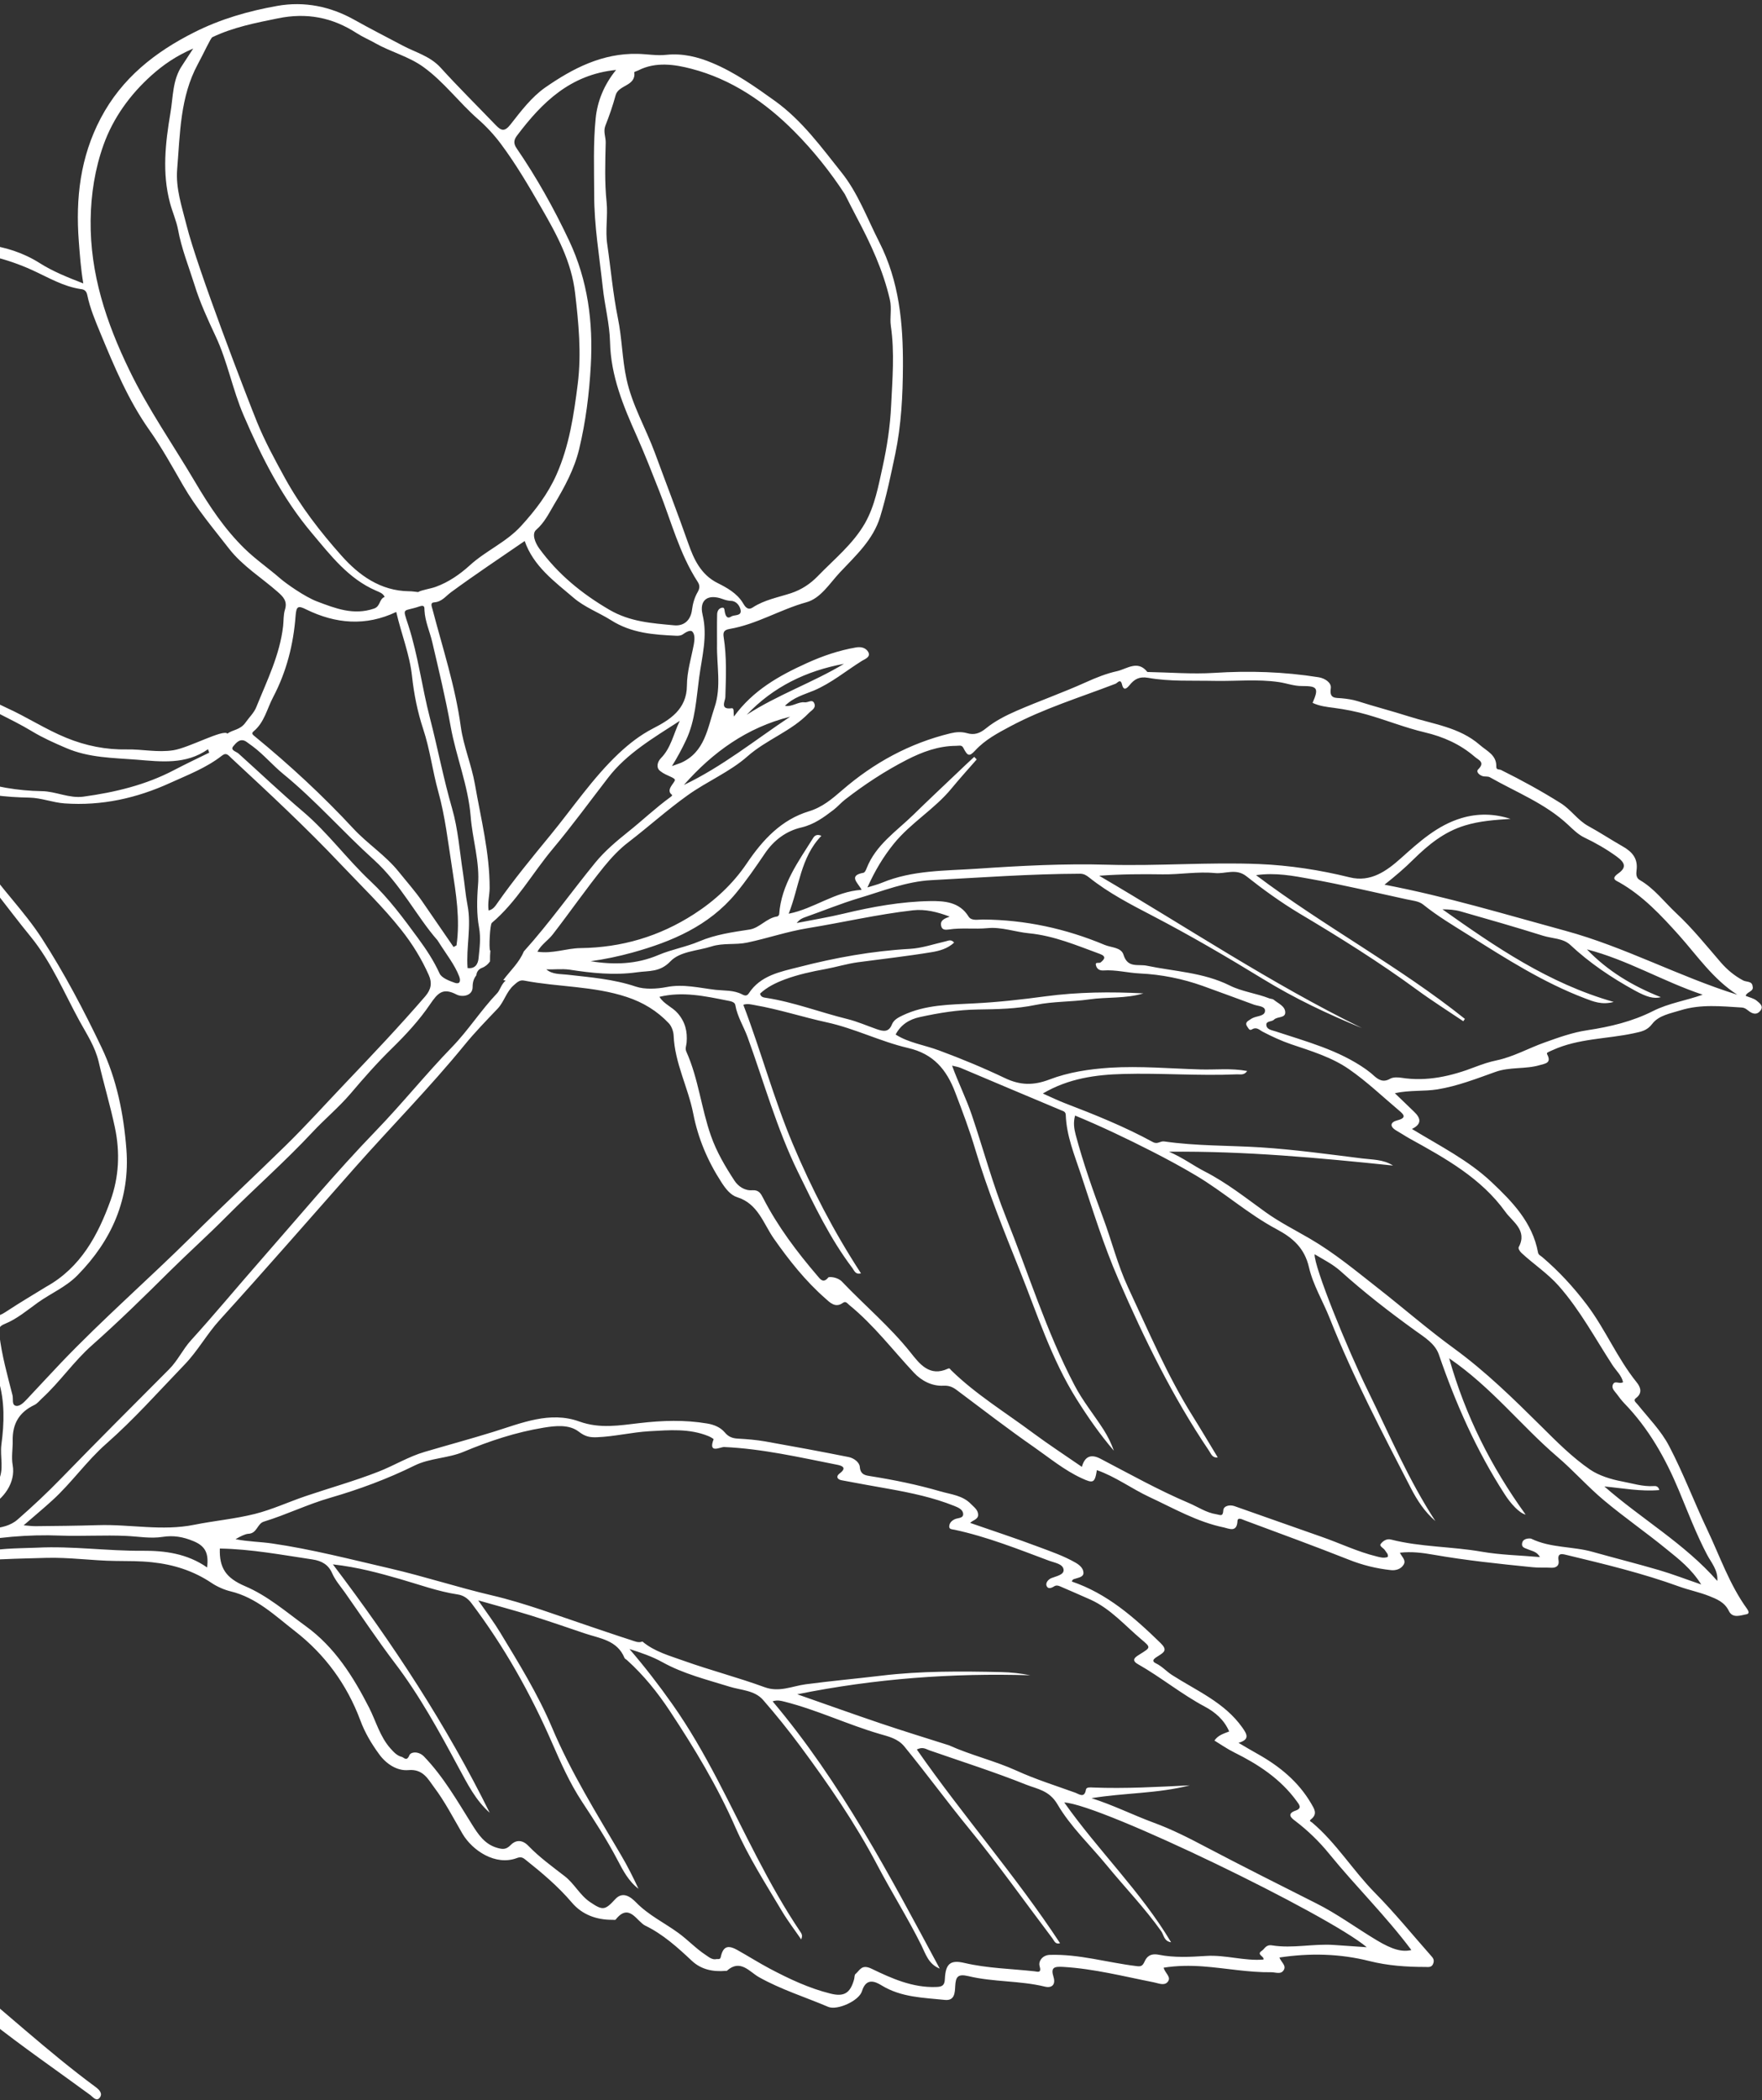 <svg width="319" height="380" viewBox="0 0 319 380" fill="none" xmlns="http://www.w3.org/2000/svg">
<rect x="0" y="0" width="319" height="380" fill="#333333" stroke="none"/>
<path d="M315.572 177.401C314.016 176.57 312.703 175.485 311.538 174.141C308.922 171.113 306.407 167.977 303.488 165.256C301.312 163.226 299.504 160.759 296.861 159.237C296.158 158.835 296.222 158.038 296.292 157.469C296.564 155.328 295.487 154.123 293.767 153.149C291.678 151.963 289.673 150.63 287.562 149.481C285.618 148.418 284.428 146.501 282.547 145.327C279.045 143.127 275.435 141.15 271.741 139.321C271.425 139.17 270.88 139.369 270.897 138.721C270.958 136.606 269.184 135.915 267.911 134.795C264.219 131.573 259.44 131.038 255.035 129.627C251.98 128.655 248.857 127.85 245.802 126.877C244.827 126.575 243.861 126.444 242.855 126.35C241.792 126.252 240.635 126.473 240.933 124.544C241.086 123.522 239.852 122.728 238.736 122.551C232.458 121.55 226.172 121.351 219.815 121.758C215.813 122.011 211.768 121.669 207.727 121.596C205.981 119.38 204.057 121.027 202.259 121.442C200.327 121.868 198.474 122.603 196.633 123.435C192.503 125.303 188.201 126.817 184.036 128.625C182.099 129.471 180.135 130.467 178.516 131.789C177.356 132.735 176.347 133.041 175.07 132.664C174.056 132.378 173.06 132.456 172.092 132.688C164.684 134.486 158.209 138.016 152.453 142.997C150.669 144.538 148.904 146.061 146.459 146.802C141.47 148.316 138.1 151.943 135.228 156.19C132.711 159.922 129.449 162.964 125.629 165.421C119.354 169.458 112.564 171.463 105.079 171.558C102.539 171.588 100.019 172.63 97.295 172.21C98.019 170.877 99.262 170.145 100.086 169.065C103.212 165.024 106.139 160.799 109.358 156.82C110.669 155.214 112.131 153.636 113.845 152.339C117.434 149.583 120.811 146.529 124.487 143.911C127.986 141.397 132.127 139.683 135.319 136.866C138.772 133.816 143.224 132.349 146.424 129.036C146.91 128.529 147.732 128.174 147.453 127.357C147.126 126.385 146.28 127.177 145.694 127.087C144.52 126.926 143.49 127.937 142.109 127.726C143.665 126.172 145.581 125.688 147.359 124.948C150.526 123.599 153.169 121.381 156.055 119.578C156.53 119.28 157.696 118.906 157.194 117.981C156.795 117.272 155.972 116.978 154.989 117.152C151.887 117.684 148.95 118.683 146.072 119.991C141.041 122.266 136.313 124.92 132.88 129.651C132.766 128.977 132.969 128.072 132.449 128.158C130.295 128.457 131.282 126.852 131.319 126.186C131.428 122.548 131.593 118.913 131.015 115.274C130.874 114.389 131.087 113.981 132.089 113.808C136.982 112.975 141.235 110.294 146.002 108.978C148.58 108.264 150.18 105.587 152.047 103.593C154.908 100.547 158.063 97.709 159.347 93.526C160.491 89.793 161.278 85.964 162.084 82.136C163.179 76.893 163.441 71.546 163.471 66.243C163.503 58.517 162.821 50.943 159.16 43.754C156.993 39.511 155.324 34.914 152.345 31.199C148.69 26.624 145.238 21.832 140.342 18.295C136.71 15.688 133.076 13.118 128.975 11.4C126.365 10.3 123.599 9.61 120.624 9.921C118.934 10.112 117.178 9.785 115.463 9.746C109.041 9.596 103.676 12.386 98.693 15.847C96.25 17.561 94.314 20.105 92.443 22.499C91.333 23.925 90.719 23.643 89.745 22.634C86.41 19.166 82.993 15.788 79.758 12.229C77.852 10.138 75.199 9.474 72.883 8.238C69.956 6.681 66.987 5.179 64.083 3.547C59.846 1.191 55.151 0.184 50.179 1.069C44.956 1.998 39.913 3.452 35.181 5.839C28.074 9.409 22.066 14.129 18.245 21.375C14.53 28.418 13.673 35.887 14.267 43.667C14.454 46.12 14.622 48.572 15.08 51.288C12.223 50.174 9.591 49.129 7.214 47.622C4.211 45.718 0.948 44.695 -2.5 44.254C-4.091 44.05 -5.566 43.472 -7.197 43.304C-15.796 42.498 -22.669 46.329 -29.285 50.996C-34.091 54.371 -37.923 58.736 -40.631 63.812C-44.722 71.444 -46.367 79.69 -44.696 88.35C-43.543 94.33 -42.471 100.4 -40.133 106.008C-37.324 112.729 -34.558 119.562 -29.586 125.145C-27.09 127.937 -24.996 131.088 -22.119 133.539C-17.73 137.277 -12.747 139.96 -7.451 142.146C-3.331 143.865 0.961 144.239 5.325 144.331C7.498 144.376 9.492 145.213 11.678 145.374C18.444 145.848 24.763 144.428 30.833 141.658C34.044 140.197 37.377 138.934 40.191 136.726C41.01 136.085 41.375 136.716 41.847 137.143C48.648 143.458 55.432 149.753 61.808 156.502C65.484 160.372 69.322 164.059 72.654 168.272C74.668 170.808 76.329 173.515 77.634 176.451C78.243 177.839 78.083 178.994 77 180.269C72.348 185.656 67.44 190.838 62.534 195.982C58.906 199.786 55.385 203.71 51.63 207.373C46.039 212.841 40.321 218.169 34.766 223.677C26.947 231.424 18.643 238.648 11.042 246.599C8.974 248.772 6.942 250.986 4.893 253.161C4.325 253.759 3.596 254.52 2.897 254.385C2.085 254.244 2.433 253.138 2.261 252.46C1.338 248.841 0.319 245.235 -0.12 241.489C-0.251 240.432 -0.227 239.995 0.866 239.56C3.092 238.655 4.956 237.061 6.884 235.681C9.249 234 11.964 232.874 14.049 230.74C20.282 224.392 23.565 216.867 22.882 207.956C22.398 201.613 21.13 195.284 18.398 189.559C15.171 182.796 11.671 176.131 7.562 169.776C4.331 164.787 0.078 160.675 -3.177 155.761C-4.848 153.244 -7.231 151.164 -10.073 149.784C-14.048 147.844 -17.916 145.7 -21.957 143.928C-28.903 140.887 -35.872 141.641 -42.79 144.23C-49.709 146.819 -55.041 151.385 -59.449 157.187C-61.695 160.152 -62.113 163.868 -63.884 167.547C-64.138 165.281 -63.313 163.496 -63.572 161.65C-63.727 160.668 -63.69 159.659 -63.748 158.663C-63.818 157.514 -64.103 156.812 -65.355 157.028C-66.26 157.168 -66.329 156.706 -66.348 156.018C-66.361 148.08 -66.831 140.135 -66.71 132.185C-66.673 129.821 -67.052 127.396 -67.61 125.094C-68.062 123.275 -69.418 123.981 -70.589 124.793C-71.557 120.618 -72.356 116.49 -73.505 112.476C-74.718 108.248 -76.338 104.131 -77.687 99.934C-78.564 97.195 -79.305 94.425 -80.124 91.669C-80.301 91.087 -80.043 90.224 -80.99 90.095C-81.916 89.947 -82.205 90.675 -82.566 91.323C-82.821 91.786 -83.113 92.227 -83.596 93.02C-84.576 90.409 -85.379 88.055 -86.376 85.767C-88.238 81.541 -90.178 77.349 -92.139 73.175C-92.564 72.254 -92.991 71.353 -93.28 70.383C-93.49 69.703 -93.653 68.873 -94.584 68.802C-95.687 68.74 -95.478 69.782 -95.798 70.375C-96.01 70.764 -96.038 71.258 -96.182 71.785C-96.783 71.617 -96.988 71.186 -97.119 70.797C-99.429 63.665 -103.066 57.069 -105.416 49.973C-106.462 46.843 -106.943 43.515 -107.562 40.255C-108.034 37.787 -108.989 35.425 -108.959 32.85C-108.951 32.355 -109.097 31.908 -109.723 31.834C-110.35 31.78 -110.794 31.87 -111.248 32.493C-113.806 35.918 -116.126 39.528 -118.186 43.247C-120.861 48.096 -123.499 52.948 -125.62 58.095C-127.476 62.628 -128.939 67.278 -130.478 71.923C-130.915 73.254 -130.683 75.251 -133.161 74.864C-133.577 74.802 -133.921 75.489 -134.252 75.948C-137.23 80.055 -138.051 84.836 -138.743 89.682C-138.927 90.931 -139.016 92.185 -139.163 93.436C-139.17 93.57 -139.183 93.798 -139.241 93.814C-142.124 94.53 -142.296 97.249 -142.947 99.33C-143.646 101.6 -144.782 103.826 -144.863 106.283C-144.962 109.425 -146.023 112.343 -146.876 115.309C-147.492 117.45 -147.541 119.68 -147.588 121.89C-147.599 122.768 -147.611 123.664 -147.848 124.49C-148.418 126.481 -149.185 126.552 -150.688 125.113C-154.71 121.301 -158.287 117.036 -162.858 113.822C-164.107 112.951 -165.293 112.331 -166.656 113.495C-167.196 113.942 -167.633 113.898 -168.28 113.538C-174.179 110.173 -180.244 107.067 -186.014 103.461C-188.393 101.992 -188.611 102.133 -189.463 104.737C-189.715 105.486 -190.132 105.444 -190.696 105.298C-195.645 104.067 -200.316 102.297 -204.163 98.762C-205.27 97.746 -206.607 96.412 -207.614 99.046C-207.972 99.999 -208.648 99.121 -209.097 98.962C-214.747 96.948 -219.121 92.944 -223.788 89.4C-225.801 87.875 -227.609 86.095 -229.54 84.46C-230.159 83.93 -230.832 82.995 -231.68 84.169C-232.238 84.939 -232.932 85.396 -231.841 86.698C-229.586 89.362 -228.495 92.704 -227.423 96.046C-226.415 99.175 -226.235 102.429 -225.362 105.569C-224.872 107.39 -223.659 108.889 -223.326 110.777C-223.107 111.992 -223.306 112.477 -224.536 112.293C-225.746 112.092 -225.826 112.831 -225.856 113.707C-225.963 119.025 -225.161 124.126 -222.429 128.82C-221.977 129.609 -221.821 130.572 -221.567 131.483C-221.344 132.278 -221.944 132.091 -222.388 132.181C-224.259 132.534 -224.781 133.344 -224.411 135.254C-223.743 138.65 -223.288 142.11 -222.349 145.444C-221.522 148.391 -220.192 151.213 -219.054 154.062C-218.654 155.096 -218.319 155.935 -219.421 156.866C-220.383 157.689 -219.901 158.957 -219.476 159.896C-218.38 162.457 -217.106 164.933 -215.912 167.461C-214.191 171.126 -212.685 174.893 -210.207 178.351C-211.608 178.502 -212.514 177.974 -213.438 177.445C-213.993 177.128 -214.671 176.976 -215.118 177.466C-215.646 178.028 -215.317 178.618 -214.911 179.214C-211.405 184.409 -207.319 189.122 -203.093 193.728C-200.846 196.182 -199.101 199.104 -196.269 200.999C-195.993 201.186 -195.664 201.777 -195.773 202.019C-196.639 204.203 -195.154 205.622 -194.007 206.945C-189.582 212.078 -184.345 216.34 -179.045 220.51C-178.094 221.251 -177.331 221.923 -177.619 223.319C-177.836 224.471 -177.205 225.46 -176.406 226.192C-173.283 229.019 -169.976 231.646 -166.503 234.016C-164.995 235.036 -163.743 236.518 -161.703 236.899C-162.432 237.297 -163.435 237.146 -163.564 238.092C-163.687 238.925 -162.867 239.276 -162.418 239.778C-160.131 242.215 -157.002 243.23 -154.056 244.464C-149.6 246.316 -145.26 248.544 -140.517 249.706C-140.254 249.778 -139.912 249.817 -139.79 250.014C-137.193 254.071 -132.752 254.835 -128.665 256.133C-125.104 257.267 -121.267 257.578 -117.902 259.159C-109.017 263.359 -98.304 260.143 -93.58 258.576C-96.292 266.114 -90.969 275.666 -87.614 282.189C-84.895 287.474 -81.879 292.546 -80.061 298.239C-78.765 302.357 -77.724 306.25 -74.809 309.39C-74.774 310.804 -75.585 311.655 -77.416 312.678C-83.069 315.834 -89.026 318.286 -94.953 320.873C-97.769 322.108 -100.433 323.676 -103.282 324.795C-110.579 327.668 -117.454 331.519 -125.109 333.627C-128.849 334.658 -132.475 336.039 -136.34 336.566C-137.513 336.729 -138.699 337.121 -139.898 336.729C-142.483 335.859 -146.476 338.345 -146.214 342.176C-145.908 346.601 -144.365 350.732 -141.164 353.869C-139.302 355.71 -136.544 356.208 -134.07 357.014C-133.639 357.153 -132.903 356.946 -132.56 356.622C-129.883 354.139 -126.364 353.649 -123.119 352.61C-117.97 350.952 -112.959 349.039 -107.927 347.088C-104.007 345.571 -100.107 344.073 -96.341 342.242C-90.516 339.42 -84.706 336.521 -79.121 333.228C-77.227 332.113 -75.143 331.352 -73.144 330.415C-68.482 328.253 -64.027 325.717 -59.748 322.903C-58.738 322.235 -58.137 322.402 -57.327 322.944C-52.64 326.126 -48.284 329.766 -43.636 332.965C-37.095 337.453 -31.003 342.469 -25.154 347.739C-17.87 354.291 -9.634 359.523 -2.016 365.559C3.94 370.281 10.223 374.602 16.363 379.106C16.857 379.477 17.44 380.311 18.033 379.6C18.668 378.834 17.963 378.127 17.322 377.652C8.581 371.209 0.678 363.783 -7.756 356.995C-15.151 351.047 -21.774 344.284 -29.128 338.3C-35.241 333.321 -40.883 327.758 -46.852 322.596C-48.034 321.556 -48.891 320.173 -50.111 319.131C-50.62 318.683 -51.168 317.908 -50.004 317.21C-46.788 315.33 -43.643 313.35 -40.5 311.389C-38.127 309.9 -35.514 308.902 -33.073 307.569C-28.624 305.128 -24.687 301.952 -20.398 299.293C-16.88 297.124 -13.789 294.397 -10.573 291.829C-7.937 289.745 -5.429 287.538 -2.846 285.374C-2.045 284.694 -0.896 284.282 -0.946 282.79C-0.962 282.064 0.119 282.182 0.694 282.138C3.219 282.013 5.759 281.983 8.301 281.897C12.525 281.771 16.706 282.406 20.92 282.451C23.132 282.48 25.309 282.449 27.509 282.687C31.436 283.098 35.035 284.234 38.345 286.461C39.338 287.128 40.68 287.699 41.734 287.949C46.46 289.091 49.806 292.37 53.39 295.147C58.803 299.342 62.809 304.795 65.231 311.285C66.06 313.525 67.246 315.519 68.646 317.429C69.939 319.219 71.929 320.475 73.923 320.301C76.608 320.05 77.512 321.971 78.56 323.365C80.549 325.995 82.062 328.961 83.734 331.822C85.528 334.861 89.703 337.651 93.542 336.226C94.244 335.96 94.6 336.075 95.129 336.505C98.125 338.887 101.022 341.32 103.529 344.265C105.372 346.448 107.989 347.415 110.891 347.387C111.082 347.378 111.402 347.454 111.465 347.343C113.91 344.236 115.281 347.69 116.823 348.444C119.999 349.977 122.67 352.378 125.262 354.813C126.985 356.417 129.118 356.823 131.4 356.626C131.458 356.61 131.57 356.655 131.591 356.618C134.023 354.407 135.701 356.81 137.403 357.764C141.399 360.01 145.769 361.362 149.943 363.141C151.565 363.824 155.518 362.061 156.056 360.298C156.826 357.784 158.481 358.564 159.643 359.277C163.204 361.442 167.171 361.474 171.079 361.884C172.862 362.06 172.872 360.534 172.935 359.393C173.03 357.7 173.387 357.128 175.327 357.58C179.864 358.674 184.613 358.368 189.187 359.483C190.449 359.783 191.155 359.097 190.735 357.738C190.185 355.971 190.862 355.818 192.497 355.91C198.069 356.241 203.449 357.63 208.884 358.698C209.714 358.859 210.736 359.355 211.366 358.665C212.18 357.757 210.903 357.056 210.673 356.05C213.061 355.669 215.428 355.649 217.803 355.82C221.926 356.128 226.022 356.93 230.165 356.876C230.929 356.861 231.876 357.334 232.4 356.505C232.943 355.657 231.946 355.067 231.631 354.21C237.173 353.376 242.585 353.507 247.947 354.857C251.278 355.693 254.661 355.92 258.057 355.92C258.591 355.931 259.252 356.063 259.509 355.219C259.718 354.544 259.356 354.199 259.015 353.818C255.659 350.023 252.465 346.085 248.907 342.49C244.918 338.431 241.932 333.494 237.56 329.795C237.323 329.591 236.887 329.547 237.405 329.157C238.583 328.211 237.912 327.258 237.372 326.331C235.074 322.405 231.699 319.64 227.796 317.437C226.649 316.8 225.523 316.127 224.23 315.367C226.305 314.758 225.785 313.833 224.919 312.601C221.683 308.031 216.611 305.934 212.154 303.07C211.16 302.423 210.39 301.521 209.275 300.982C208.179 300.463 209.277 299.933 209.752 299.616C210.801 298.95 211.396 298.544 210.093 297.288C205.352 292.672 200.443 288.352 194.058 286.181C194.159 285.748 194.426 285.744 194.678 285.663C195.301 285.45 196.204 285.348 196.152 284.562C196.12 283.778 195.484 283.208 194.726 282.765C192.582 281.538 190.261 280.741 187.98 279.888C183.944 278.364 179.822 277.026 175.648 275.571C176.097 275.062 177.113 274.966 177.087 274.068C177.06 273.189 176.324 272.709 175.783 272.144C174.286 270.591 172.178 270.416 170.282 269.871C166.152 268.666 161.926 267.8 157.671 267.122C156.801 266.978 155.774 266.921 155.666 265.445C155.6 264.583 154.573 263.839 153.649 263.653C148.61 262.646 143.568 261.715 138.524 260.821C136.899 260.54 135.246 260.409 133.591 260.316C132.583 260.26 131.873 259.991 131.194 259.17C130.424 258.269 129.268 257.784 128.02 257.581C123.956 256.895 119.904 257.03 115.813 257.507C112.184 257.914 108.655 258.575 104.877 257.219C99.565 255.299 94.404 257.51 89.316 259.094C85.2 260.371 81.035 261.492 76.902 262.711C73.934 263.575 71.305 265.221 68.457 266.321C64.185 267.989 59.746 269.229 55.389 270.702C52.297 271.75 49.299 273.147 46.145 273.943C42.545 274.848 38.825 275.174 35.178 275.904C29.349 277.085 23.545 275.787 17.734 275.976C13.95 276.088 10.189 276.126 6.409 276.162C5.817 276.167 5.212 276.076 4.281 276.004C6.167 274.355 7.867 272.962 9.476 271.487C12.974 268.306 15.695 264.356 19.227 261.253C24.285 256.805 28.726 251.787 33.385 246.954C35.794 244.475 37.456 241.382 39.814 238.804C48.049 229.745 56.085 220.502 64.192 211.34C70.772 203.905 77.77 196.836 84.059 189.137C85.944 186.819 88.029 184.684 90.097 182.511C91.294 181.242 91.662 179.45 93.025 178.267C93.628 177.728 94.111 177.279 94.885 177.436C101.057 178.622 107.442 178.407 113.474 180.405C116.416 181.371 118.981 182.927 121.088 185.163C121.592 185.707 121.922 186.622 121.957 187.368C122.154 192.359 124.579 196.75 125.513 201.534C126.388 206.01 128.124 210.095 130.601 213.916C131.356 215.084 132.226 216.24 133.463 216.634C137.233 217.799 138.213 221.422 140.085 224.103C142.859 228.055 145.818 231.789 149.418 234.948C150.218 235.661 151.226 236.748 152.598 235.756C153.135 235.366 153.393 235.858 153.759 236.145C158.193 239.752 161.621 244.295 165.492 248.423C166.825 249.833 168.714 250.855 170.8 250.743C171.853 250.687 172.541 251.012 173.291 251.589C177.924 255.054 182.496 258.592 187.253 261.892C190.044 263.842 192.688 266.032 195.831 267.486C197.914 268.443 198.204 268.383 198.584 266.019C201.971 267.201 204.846 269.365 208.044 270.861C212.47 272.922 216.739 275.393 221.567 276.389C222.51 276.595 223.936 277.361 224.037 275.23C224.079 274.469 224.93 274.956 225.36 275.113C231.64 277.45 237.941 279.749 244.176 282.216C246.677 283.215 249.218 283.834 251.835 284.115C252.67 284.2 253.638 283.949 254.123 283.117C254.608 282.305 253.818 281.764 253.443 280.961C255.536 280.716 257.563 280.982 259.49 281.319C265.424 282.358 271.418 282.98 277.414 283.583C278.533 283.703 279.683 283.615 280.824 283.679C281.756 283.731 282.315 283.285 282.174 282.399C281.928 280.993 282.74 281.153 283.549 281.351C290.458 283.016 297.35 284.662 304.044 287.098C305.802 287.73 307.67 288.102 309.406 288.791C310.806 289.346 312.225 289.903 312.995 291.492C313.679 292.904 315.106 292.297 316.224 292.092C316.764 291.989 316.563 291.482 316.297 291.123C313.109 286.728 311.374 281.593 309.07 276.751C306.697 271.753 304.739 266.53 302.17 261.635C300.739 258.902 298.482 256.62 296.52 254.182C296.182 253.743 295.57 253.423 296.227 252.944C297.502 251.985 296.88 250.825 296.291 250.105C292.776 245.748 290.645 240.534 287.288 236.091C284.889 232.923 282.246 230.047 279.222 227.473C278.932 227.209 278.519 227.09 278.449 226.628C277.437 221.191 273.829 217.478 270.024 213.887C265.819 209.931 260.659 207.352 255.622 204.284C257.504 203.378 257.184 202.292 256.043 201.198C254.957 200.145 253.852 199.09 252.531 197.814C255.254 197.223 257.776 197.517 260.24 197.121C263.899 196.524 267.294 195.188 270.72 193.968C273.369 193.01 276.184 193.511 278.804 192.723C279.735 192.451 280.923 192.365 280.131 190.832C279.942 190.459 280.113 190.468 281.073 190.026C285.753 187.884 290.916 188.021 295.822 186.96C297.117 186.67 298.175 186.52 299.122 185.275C300.297 183.719 302.453 183.382 304.298 182.799C307.91 181.685 311.627 182.084 315.316 182.309C315.944 182.345 316.286 182.707 316.707 183.017C317.405 183.514 318.104 183.63 318.678 182.918C319.394 182.061 318.529 181.497 318.056 181.089C317.527 180.64 316.753 180.501 316.045 180.194C316.24 179.442 317.557 179.439 317.304 178.49C317.209 177.474 316.202 177.742 315.572 177.401ZM248.685 194.603C248.25 194.197 247.755 193.826 247.279 193.475C242.322 189.992 236.549 188.485 230.929 186.625C230.236 186.395 229.306 186.305 229.259 185.443C229.223 184.716 230.262 184.908 230.647 184.51C231.254 183.895 232.702 184.263 232.686 183.193C232.674 182.048 231.403 181.576 230.601 180.901C230.419 180.738 230.094 180.758 229.832 180.667C227.461 179.733 224.826 179.433 222.618 178.317C217.846 175.951 212.665 175.794 207.648 174.749C206.046 174.412 204.167 175.241 203.409 172.776C202.99 171.397 201.21 171.488 199.998 170.982C192.951 168.03 185.618 166.436 177.951 166.388C177.074 166.377 175.873 166.691 175.348 165.841C173.704 163.173 170.927 163.018 168.426 163.049C163.136 163.135 157.912 164.082 152.748 165.319C150.04 165.969 147.286 166.425 144.238 167.017C144.811 166.324 145.24 166.158 145.689 165.992C148.959 164.84 152.181 163.513 155.5 162.516C159.827 161.232 164.045 159.503 168.638 159.264C177.594 158.793 186.542 158.131 195.53 158.1C196.217 158.1 196.66 158.373 197.135 158.743C200.696 161.595 204.739 163.672 208.725 165.747C215.529 169.295 222.143 173.158 228.692 177.169C234.393 180.656 240.396 183.511 246.589 186.033C230.079 177.953 214.834 167.73 199.002 158.466C202.93 158.171 206.709 158.154 210.483 158.213C213.667 158.258 216.829 157.672 219.979 157.982C221.858 158.163 223.789 157.07 225.67 158.568C228.703 160.97 231.858 163.246 235.18 165.245C242.474 169.584 249.664 174.07 256.518 179.091C259.249 181.095 262.106 182.896 264.919 184.79C265.022 184.643 265.106 184.514 265.21 184.367C253.303 174.846 239.739 167.656 227.399 158.359C230.977 157.854 234.147 158.49 237.245 159.045C243.082 160.097 248.843 161.469 254.63 162.728C255.667 162.958 256.864 163.044 257.631 163.66C260.223 165.751 263.067 167.437 265.869 169.197C272.651 173.469 279.393 177.778 286.922 180.642C288.454 181.224 290.02 181.884 292.152 181.298C280.301 177.924 270.712 171.3 261.15 164.544C262.275 164.55 263.397 164.613 264.449 164.92C269.444 166.344 274.421 167.768 279.371 169.324C281.021 169.836 282.99 169.775 284.26 170.953C287.795 174.261 291.767 176.926 295.988 179.242C298.135 180.412 299.394 180.768 300.691 180.44C295.576 178.417 291.053 175.703 287.304 171.791C294.621 173.67 301.098 177.601 308.253 179.987C305.215 181.076 302.119 181.513 299.291 182.938C295.521 184.845 291.499 185.802 287.323 186.427C284.725 186.815 282.194 187.723 279.702 188.614C276.763 189.651 274.003 191.233 270.914 191.88C269.601 192.15 268.356 192.576 267.128 193.042C262.778 194.725 258.37 195.757 253.661 195.016C253.017 194.922 252.236 194.898 251.686 195.191C250.443 195.923 249.574 195.416 248.685 194.603ZM124.307 188.664C124.476 186.67 124.077 184.949 122.697 183.345C121.712 182.202 120.176 181.697 119.391 180.374C123.588 179.369 127.603 180.243 131.622 181.041C132.189 181.149 133.022 181.272 133.123 181.85C133.482 183.95 134.624 185.712 135.336 187.641C138.312 195.821 140.626 204.232 144.479 212.099C147.406 218.083 150.273 224.12 154.324 229.461C154.661 229.919 154.885 230.694 155.874 230.406C150.989 222.92 146.943 215.118 143.525 206.989C140.072 198.801 137.786 190.22 134.575 181.817C135.334 181.554 135.99 181.762 136.651 181.876C141.054 182.638 145.307 184.04 149.68 184.991C154.751 186.096 159.407 188.474 164.398 189.632C169.014 190.692 171.372 193.553 172.935 197.666C174.25 201.098 175.546 204.529 176.589 208.06C178.824 215.493 181.741 222.697 184.62 229.88C187.784 237.766 190.343 245.904 194.915 253.182C196.965 256.445 199.137 259.562 201.662 262.509C201.184 261.165 200.567 259.91 199.813 258.723C198.076 256.011 196.004 253.491 194.523 250.641C189.421 240.911 186.194 230.388 182.108 220.218C179.699 214.187 178.027 207.931 175.948 201.785C174.933 198.789 173.508 195.962 172.367 192.826C173.044 192.997 173.498 193.061 173.927 193.238C179.967 195.79 185.987 198.34 192.046 200.874C192.493 201.071 192.929 201.114 192.95 201.764C193.082 205.531 194.529 208.989 195.688 212.488C197.811 218.866 199.796 225.331 202.484 231.492C207.149 242.228 212.301 252.782 218.891 262.52C219.243 263.055 219.484 263.851 220.465 263.715C218.928 261.187 217.464 258.7 215.941 256.268C211.3 248.853 207.915 240.821 204.217 232.925C202.343 228.908 201.287 224.594 199.744 220.462C197.887 215.474 196.107 210.451 194.736 205.299C194.454 204.215 194.287 203.099 194.643 201.859C199.435 203.845 204.007 206.028 208.552 208.344C211.241 209.716 213.89 211.142 216.475 212.68C221.535 215.673 225.93 219.659 231.136 222.431C234.044 223.987 236.175 225.805 236.988 229.342C237.724 232.551 239.543 235.496 240.762 238.598C244.96 249.156 250.236 259.201 255.433 269.281C256.569 271.482 257.94 273.581 259.87 275.235C255.002 267.788 251.566 259.638 247.679 251.712C243.808 243.825 237.908 229.26 237.999 226.956C239.624 227.925 241.276 228.743 242.694 230.005C246.962 233.851 251.497 237.368 256.174 240.74C257.806 241.919 259.8 243.099 260.491 245.084C263.541 253.975 267.318 262.506 272.428 270.405C273.481 272.048 275.025 273.775 276.21 274.071C269.943 265.381 265.323 256.231 262.36 245.78C270.023 251.018 275.358 257.957 281.912 263.571C284.863 266.084 287.445 269.033 290.416 271.508C294.08 274.576 298.047 277.317 301.751 280.348C303.923 282.111 306.192 283.841 307.996 286.709C305.113 285.727 302.76 284.812 300.338 284.104C296.377 282.947 292.37 281.94 288.387 280.821C284.725 279.776 280.755 280.145 277.207 278.42C277.077 278.355 275.822 278.285 275.604 279.112C275.34 280.07 276.139 280.115 276.753 280.398C277.424 280.683 278.258 280.768 278.795 281.752C275.149 281.433 271.661 281.371 268.259 280.78C262.799 279.825 257.22 279.952 251.84 278.582C251.013 278.364 250.354 278.88 249.984 279.355C249.635 279.794 250.514 280.11 250.757 280.544C250.965 280.918 251.406 281.21 251.243 281.735C250.524 281.981 249.922 281.813 249.264 281.643C245.801 280.8 242.606 279.247 239.274 278.087C233.997 276.246 228.741 274.368 223.482 272.528C222.621 272.231 221.519 272.494 221.475 273.274C221.406 274.51 220.931 274.121 220.232 274.006C218.396 273.731 216.891 272.674 215.232 271.97C209.734 269.639 204.517 266.714 199.234 263.956C197.566 263.081 196.399 263.473 195.87 265.428C192.857 263.351 189.857 261.389 186.98 259.263C181.998 255.549 176.666 252.312 172.198 247.94C171.998 247.757 171.974 247.508 171.622 247.66C168.272 249.208 166.463 246.76 164.841 244.723C161.097 240.029 156.504 236.185 152.396 231.871C151.656 231.105 150.119 230.961 149.955 231.162C149.032 232.312 148.435 231.382 148.041 230.921C144.28 226.532 140.799 221.929 138.15 216.763C137.754 215.996 137.393 215.289 136.205 215.375C134.844 215.49 133.649 214.679 132.964 213.629C131.294 211.074 129.743 208.449 128.723 205.549C126.96 200.566 126.458 195.233 124.288 190.361C123.979 189.752 124.256 189.233 124.307 188.664ZM238.305 344.414C231.662 341.065 225.018 337.736 218.438 334.276C215.325 332.632 212.19 331.025 208.862 329.809C205.086 328.414 201.467 326.589 197.604 325.381C203.555 324.398 209.576 324.563 215.403 323.058C209.549 323.341 203.729 323.682 197.884 323.45C197.466 323.427 196.688 323.345 196.605 323.817C196.343 325.425 195.393 324.665 194.702 324.398C191.13 323.11 187.492 321.971 184.05 320.404C180.068 318.597 175.811 317.615 171.847 315.828L171.941 315.852C167.779 314.532 163.596 313.248 159.457 311.852C154.514 310.182 149.594 308.418 144.336 306.578C158.482 303.726 172.429 302.714 186.525 303.142C184.789 302.796 183.044 302.603 181.31 302.563C174.049 302.404 166.764 302.34 159.541 303.213C154.988 303.759 150.405 304.17 145.849 304.774C143.427 305.096 141.071 306.28 138.417 305.292C133.611 303.535 128.627 302.244 123.801 300.523C121.22 299.596 118.494 298.871 116.307 297.032C115.565 297.333 114.88 296.971 114.224 296.762C111.805 295.997 109.41 295.157 106.993 294.354C101.019 292.359 95.135 290.102 89.014 288.671C82.818 287.217 76.785 285.238 70.588 283.803C63.505 282.166 56.471 280.341 49.261 279.288C47.141 278.979 44.985 278.972 42.645 278.517C43.534 277.975 44.473 277.551 44.951 277.539C46.576 277.478 46.542 275.701 47.784 275.332C51.842 274.09 55.668 272.206 59.779 271.024C65.016 269.505 70.14 267.617 75.066 265.184C77.813 263.83 81.111 263.882 83.885 262.72C88.594 260.752 93.357 259.168 98.384 258.343C100.541 257.987 103.037 257.707 104.792 259.065C105.945 259.95 106.756 260.11 108.056 260.068C111.269 259.943 114.384 259.163 117.562 258.979C121.16 258.78 124.785 258.449 128.255 259.864C128.61 259.999 129.218 260.376 129.196 260.432C128.146 263.159 130.436 261.799 131.102 261.837C138.03 262.148 144.773 263.709 151.548 265.043C152.549 265.233 153.347 265.621 151.993 266.633C151.336 267.13 151.514 267.693 152.383 267.856C155.271 268.4 158.161 268.924 161.052 269.43C165.038 270.149 168.979 270.981 172.749 272.489C173.421 272.756 174.279 273.109 174.37 273.859C174.473 274.761 173.488 274.63 172.901 274.883C172.315 275.136 171.85 275.587 171.851 276.255C171.861 276.752 172.416 276.726 172.793 276.804C178.714 278.071 184.312 280.312 189.956 282.422C190.928 282.781 192.463 282.982 192.556 284.037C192.656 284.977 191.213 285.202 190.314 285.571C189.806 285.79 189.257 286.389 189.473 286.955C189.724 287.599 190.347 287.366 190.842 287.051C191.237 286.806 191.613 286.903 191.985 287.076C193.829 287.886 195.675 288.657 197.498 289.484C201.088 291.136 203.649 294.122 206.601 296.615C208.368 298.107 208.369 298.088 206.431 299.296C205.7 299.751 204.617 300.339 206.005 301.123C210.184 303.494 213.904 306.565 218.147 308.825C220.018 309.827 221.638 311.215 222.532 313.307C221.518 313.708 220.53 313.977 219.864 314.951C221.063 315.686 222.183 316.474 223.446 317.098C227.79 319.249 231.821 321.879 234.744 325.897C235.206 326.515 235.778 327.196 234.61 327.607C232.84 328.214 233.808 328.993 234.541 329.53C236.81 331.26 238.891 333.285 240.64 335.444C245.478 341.382 250.959 346.745 255.52 352.858C253.876 353.243 252.144 352.822 249.265 351.096C245.535 348.864 242.092 346.306 238.305 344.414ZM39.802 280.208C45.445 280.296 50.977 281.35 56.54 282.177C58.243 282.425 59.445 283.122 60.122 284.648C60.697 285.959 61.612 287.002 62.426 288.135C65.413 292.386 68.299 296.726 71.444 300.871C75.976 306.811 79.523 313.326 83.048 319.877C84.622 322.77 86.096 325.753 88.66 328.014C80.827 312.178 71.213 297.5 60.268 283.072C64.894 283.599 68.651 284.649 72.388 285.717C75.862 286.713 79.264 287.972 82.878 288.518C83.919 288.672 84.744 289.271 85.365 290.108C91.244 297.898 96 306.331 99.906 315.269C101.513 318.946 103.139 322.625 105.354 325.993C107.622 329.44 109.871 332.886 111.784 336.542C112.784 338.449 113.8 340.414 115.594 341.774C114.623 339.678 113.593 337.635 112.425 335.662C107.983 328.105 103.344 320.671 99.925 312.561C97.363 306.521 93.916 300.948 90.528 295.358C89.428 293.541 88.149 291.847 86.578 289.584C90.146 290.605 93.135 291.402 96.079 292.311C99.342 293.333 102.58 294.45 105.82 295.547C108.572 296.484 111.743 296.757 113.068 300.017C113.136 300.174 113.379 300.264 113.523 300.405C116.52 303.111 119.054 306.249 121.252 309.577C125.703 316.295 129.876 323.207 133.124 330.621C135.476 335.981 138.635 340.89 141.617 345.903C142.647 347.621 143.874 349.216 145.055 350.942C145.237 350.418 145.272 350.134 144.991 349.698C139.071 340.952 134.763 331.342 129.885 322.025C127.42 317.326 124.779 312.694 121.703 308.343C119.281 304.907 116.719 301.596 113.961 298.388C116.041 299.058 118.045 299.724 119.914 300.764C123.726 302.885 127.961 303.924 132.087 305.205C134.168 305.855 136.612 305.84 138.153 307.605C140.502 310.294 142.75 313.091 144.879 315.958C149.97 322.826 154.804 329.851 158.806 337.441C161.374 342.336 164.336 347.024 166.806 351.989C167.561 353.501 168.065 355.399 170.137 356.221C161.064 339.361 152.275 322.554 139.876 307.854C140.789 307.562 141.407 307.768 142.047 307.919C147.955 309.414 153.473 312.07 159.312 313.771C160.87 314.221 162.547 314.601 163.709 316.002C167.727 320.902 171.448 326.014 175.466 330.914C180.716 337.333 185.525 344.128 190.535 350.743C190.855 351.162 191.043 351.897 191.917 351.622C183.918 339.439 174.285 328.501 165.986 316.568C167.046 316.036 167.631 316.489 168.248 316.714C174.125 318.761 180.049 320.638 185.816 322.946C187.776 323.723 189.976 323.961 191.455 326.505C193.823 330.55 197.376 333.878 200.395 337.558C203.663 341.538 207.252 345.25 210.241 349.463C210.718 350.138 210.713 351.263 212.019 351.451C206.542 342.272 198.882 334.935 192.677 326.154C199.467 326.535 240.61 346.528 247.439 352.348C245.33 352.192 243.429 352.066 241.528 351.941C237.784 351.674 234.049 352.609 230.342 352.02C229.17 351.821 229.011 352.613 228.436 353.001C227.367 353.704 228.991 354.005 228.729 354.582C225.241 354.863 221.872 353.701 218.367 353.925C215.514 354.108 212.567 354.268 209.812 353.712C208.227 353.395 207.595 354.122 207.247 354.885C206.832 355.816 206.524 355.875 205.634 355.749C200.441 355.115 195.376 353.571 190.082 353.733C188.668 353.768 187.972 354.95 188.213 355.746C188.613 357.123 187.833 356.755 187.282 356.705C183.053 356.239 178.783 356.171 174.602 355.193C172.041 354.591 171.197 355.346 171.062 358.086C171.016 359.247 170.601 359.51 169.493 359.543C165.248 359.706 161.45 358.005 157.828 356.256C155.97 355.351 155.695 356.518 154.875 357.198C154.675 357.358 154.724 357.838 154.63 358.157C153.937 360.656 152.829 361.357 150.364 360.742C146.468 359.779 142.862 358.07 139.341 356.213C137.34 355.146 135.424 353.932 133.444 352.829C131.723 351.874 130.901 352.248 130.491 354.114C130.385 354.642 129.995 354.449 129.745 354.492C128.952 354.676 128.389 354.168 127.764 353.751C125.978 352.583 124.54 351.014 122.798 349.752C120.268 347.912 117.406 346.55 115.169 344.249C114.212 343.28 112.769 342.13 111.366 343.674C109.517 345.688 109.114 345.723 106.834 344.183C104.959 342.914 103.988 340.837 102.213 339.478C99.945 337.729 97.617 336.034 95.651 333.997C94.389 332.686 93.183 333.095 92.474 333.838C91.603 334.743 90.96 334.631 90.021 334.368C87.748 333.726 86.571 331.923 85.433 330.104C82.77 325.853 80.286 321.497 76.77 317.846C75.796 316.838 74.377 316.968 74.111 317.621C73.625 318.815 73.099 317.984 72.741 317.907C71.893 317.706 71.282 317.042 70.707 316.4C68.786 314.25 68.082 311.482 66.828 309.008C63.957 303.39 60.593 298.031 55.349 294.245C51.792 291.661 48.444 288.745 44.344 287.007C40.916 285.537 39.681 283.731 39.802 280.208ZM-4.387 281.205C-5.396 281.511 -6.46 281.775 -7.532 281.486C-7.945 281.368 -8.582 281.504 -8.563 280.818C-8.555 280.341 -8.3 279.879 -7.85 279.675C-7.439 279.488 -6.958 279.42 -6.514 279.33C-0.764 278.183 5.01 277.629 10.912 277.864C14.873 278.01 18.876 277.738 22.872 277.924C25.061 278.028 27.251 278.437 29.426 278.1C31.409 277.792 33.129 278.079 35.031 278.872C37.231 279.778 37.805 281.127 37.493 283.628C33.876 281.097 29.783 280.582 25.851 280.61C19.456 280.671 13.117 279.724 6.687 280.051C2.958 280.204 -0.756 280.092 -4.387 281.205ZM-15.428 352.939C-13.816 354.461 -11.572 355.292 -10.449 357.378C-12.042 355.839 -14.509 355.261 -15.428 352.939ZM-56.433 321.277C-56.35 320.48 -55.265 319.854 -54.514 319.724C-53.745 319.615 -53.024 318.338 -52.292 319.238C-48.15 324.317 -42.83 328.126 -38.099 332.569C-33.858 336.566 -29.64 340.618 -24.932 344.107C-21.451 346.687 -18.906 350.302 -15.445 352.9C-16.017 352.887 -16.509 352.822 -17.039 352.391C-24.221 346.398 -31.341 340.332 -38.688 334.559C-43.896 330.451 -49.413 326.764 -54.785 322.857C-55.408 322.403 -56.512 322.016 -56.433 321.277ZM-136.235 343.88C-135.142 346.174 -133.285 348.453 -133.034 351.462C-132.876 353.398 -133.901 354.677 -135.603 354.391C-137.115 354.134 -138.637 353.724 -139.713 352.5C-142.387 349.469 -143.922 345.891 -144.251 341.885C-144.354 340.658 -143.736 339.51 -142.54 338.928C-141.265 338.313 -140.356 339.108 -139.565 339.973C-138.485 341.14 -137.487 342.398 -136.235 343.88ZM-91.693 258.281C-91.626 258.113 -91.618 257.961 -91.629 257.827C-91.416 257.762 -91.242 257.715 -91.166 257.719C-91.182 257.68 -90.842 257.737 -90.56 257.81C-90.759 257.952 -90.886 258.174 -90.866 258.499C-90.521 262.907 -91.266 265.308 -89.306 269.482C-87.414 273.518 -85.327 277.47 -83.454 281.506C-80.069 288.851 -78.953 297.194 -74.07 303.688C-74.016 303.748 -73.961 303.79 -73.906 303.831C-74.012 304.703 -74.079 305.214 -74.078 305.195C-74.034 305.446 -73.971 305.678 -73.963 305.869C-73.917 306.406 -73.986 306.956 -74.147 307.462C-77.093 303.843 -77.761 299.074 -79.406 294.727C-80.669 291.393 -82.4 288.224 -84.075 285.096C-86.286 280.966 -88.287 276.827 -89.969 272.459C-91.717 267.896 -93.889 263.081 -91.693 258.281ZM-47.107 224.66C-41.347 230.841 -35.853 237.331 -27.372 240.573C-20.703 243.103 -14.362 243.687 -7.689 241.733C-6.486 241.381 -6.12 241.649 -5.834 242.676C-4.495 247.731 -3.883 252.803 -3.912 258.087C-3.928 261.444 -5.829 263.36 -7.628 265.148C-14.235 271.723 -21.757 277.236 -29.116 282.929C-34.162 286.825 -39.297 290.601 -44.396 294.437C-49.635 298.379 -55.599 300.945 -61.04 304.418C-62.149 305.138 -63.469 305.542 -64.718 306.025C-66.414 306.674 -67.226 306.19 -67.298 304.411C-67.421 301.485 -67.293 298.535 -67.531 295.621C-68.129 288.242 -69.862 281.046 -71.462 273.84C-71.626 273.354 -71.827 272.865 -72.067 272.375C-72.433 271.763 -73.231 270.344 -73.283 270.246C-73.546 269.831 -76.849 265.448 -77.467 264.554C-79.803 261.294 -82.7 258.518 -85.238 255.456C-86.329 254.155 -81.625 246.825 -81.892 243.413C-82.272 238.622 -80.746 233.861 -80.078 229.09C-79.795 227.103 -80.659 224.822 -79.497 223.15C-77.174 219.827 -75.725 216.092 -73.977 212.488C-71.023 206.415 -67.694 200.476 -66.422 193.774C-65.906 191.036 -64.951 187.961 -67.641 185.558C-67.804 185.416 -67.839 185.013 -67.788 184.787C-67.186 182.55 -67.336 180.118 -65.891 177.49C-66.087 183.718 -64.8 191.06 -62.294 197.745C-60.518 202.481 -59.015 207.336 -55.91 211.517C-52.81 215.774 -50.653 220.855 -47.107 224.66ZM-85.931 208.918C-84.969 209.106 -85.532 207.929 -85.273 207.391C-85.23 207.298 -85.075 207.249 -84.975 207.178C-82.795 208.789 -82.743 209.231 -82.517 210.293C-81.842 213.574 -81.953 216.926 -81.989 220.282C-82.066 228.12 -83.281 235.856 -84.269 243.604C-84.643 246.541 -84.789 249.49 -87.041 252.207C-88.957 247.253 -92.042 243.398 -95.007 239.454C-97.866 235.649 -99.873 231.282 -102.592 227.37C-105.082 223.796 -106.311 220.179 -106.002 215.693C-105.274 205.43 -107.212 195.4 -109.573 185.441C-111.149 178.827 -111.99 172.045 -113.699 165.442C-113.793 165.075 -114.02 164.699 -113.526 164.384C-112.892 163.98 -112.714 164.543 -112.427 164.865C-112.23 165.105 -112.015 165.346 -111.799 165.587C-109.665 162.577 -107.838 163.672 -106.772 166.098C-105.978 167.936 -104.97 169.69 -104.252 171.524C-102.652 175.659 -100.481 179.482 -98.527 183.427C-97.995 184.487 -97.171 185.106 -95.956 184.201C-94.322 182.957 -93.42 184.228 -93.162 185.407C-92.448 188.671 -91.172 191.777 -90.458 195.041C-89.563 199.155 -88.591 203.255 -87.676 207.37C-87.521 208.352 -86.479 208.811 -85.931 208.918ZM-68.775 306.923C-68.624 307.638 -68.686 308.398 -69.813 308.43C-70.808 308.469 -71.545 308.352 -71.613 307.184C-71.692 305.863 -71.75 304.524 -71.81 303.204C-71.938 299.705 -70.718 296.32 -70.885 292.819C-71.168 286.984 -72.844 281.471 -75.671 276.428C-79.314 269.927 -82.735 263.229 -87.902 257.711C-88.623 256.946 -87.937 256.622 -87.647 256.218C-87.172 255.577 -86.878 256.109 -86.614 256.505C-86.369 256.9 -86.121 257.258 -85.778 257.601C-81.731 261.644 -78.103 266.026 -75.655 270.685C-74.371 272.627 -73.117 274.09 -72.996 276.024C-72.877 277.977 -72.41 279.854 -71.961 281.73C-70.826 286.316 -69.728 290.9 -69.573 295.64C-69.461 299.424 -69.558 303.197 -68.775 306.923ZM-76.692 278.641C-74.748 282.433 -73.756 286.514 -73.345 290.754C-73.068 293.651 -73.338 298.12 -73.632 301.328C-77.582 295.21 -78.777 287.588 -81.841 280.967C-83.592 277.148 -85.54 273.432 -87.35 269.648C-88.596 267.022 -89.305 265.379 -89.267 262.31C-89.26 261.165 -89.124 260.104 -89.136 258.959C-88.165 260.024 -86.843 261.625 -86.258 262.421C-82.516 267.477 -79.565 273.042 -76.692 278.641ZM-203.221 123.829C-198.885 128.518 -194.006 132.703 -189.612 137.357C-185.703 141.487 -181.612 145.437 -177.581 149.441C-175.593 151.422 -173.118 152.878 -171.069 154.786C-167.04 158.484 -163.295 162.472 -159.186 166.099C-155.531 169.318 -152.041 172.758 -148.691 176.304C-146.369 178.781 -143.703 180.933 -141.44 183.445C-135.98 189.514 -130.1 195.243 -125.081 201.706C-122.857 204.579 -119.966 206.782 -117.586 209.606C-118.681 210.079 -119.651 209.681 -120.594 209.475C-124.703 208.577 -128.811 207.66 -132.919 206.743C-141.927 204.731 -150.446 201.487 -158.488 196.877C-163.479 194.021 -168.302 190.87 -173.546 188.439C-179.815 185.55 -186.039 182.568 -191.375 178.014C-192.394 177.136 -193.062 175.782 -194.49 175.378C-194.74 175.765 -194.461 175.895 -194.281 176.077C-190.324 180.382 -185.572 183.758 -180.363 186.149C-171.119 190.407 -162.614 195.94 -153.643 200.659C-150.827 202.152 -147.911 203.575 -144.873 204.528C-139.398 206.247 -133.789 207.629 -128.173 208.879C-124.648 209.649 -121.202 210.796 -117.646 211.358C-116.001 211.622 -115.089 212.379 -114.278 213.569C-111.224 217.976 -107.832 222.135 -105.274 226.877C-105.031 227.31 -104.346 227.673 -104.702 228.244C-105.038 228.798 -105.706 228.455 -106.202 228.447C-110.072 228.401 -113.724 227.166 -117.455 226.328C-125.388 224.548 -133.07 222.037 -140.522 218.815C-145.31 216.753 -149.881 214.226 -154.473 211.717C-160.601 208.378 -167.168 205.702 -172.021 200.373C-172.111 200.273 -172.319 200.242 -172.767 200.064C-171.558 202.326 -169.942 203.791 -168.122 205.019C-161.408 209.497 -154.036 212.772 -147.068 216.807C-142.042 219.722 -136.584 221.745 -131.059 223.6C-126.227 225.226 -121.297 226.456 -116.418 227.912C-112.439 229.089 -108.373 230.08 -104.161 229.82C-103.453 229.784 -103.184 230.104 -102.922 230.538C-100.836 234.166 -98.887 237.863 -96.203 241.371C-101.921 241.604 -107.365 241.719 -112.833 241.565C-122.491 241.291 -131.631 239.596 -139.695 233.687C-142.408 231.703 -145.315 229.785 -148.612 228.684C-144.48 231.568 -140.285 234.341 -135.967 236.949C-131.777 239.473 -127.273 240.813 -122.539 241.46C-114.585 242.535 -106.548 242.795 -98.535 242.481C-95.628 242.357 -94.157 243.337 -92.873 245.622C-91.642 247.828 -89.919 249.775 -88.847 252.087C-87.944 254.026 -88.813 255.237 -90.811 255.144C-91.897 255.102 -92.979 255.347 -93.629 256.398C-93.966 256.952 -94.42 257.232 -95.058 257.387C-98.656 258.253 -102.306 258.698 -105.994 258.796C-109.797 258.907 -113.493 258.109 -117.201 257.214C-121.023 256.294 -124.841 255.298 -128.618 254.266C-131.249 253.546 -133.726 252.472 -136.04 250.854C-135.342 250.321 -134.197 250.309 -134.397 249.458C-134.568 248.761 -135.638 248.797 -136.359 248.718C-138.482 248.466 -140.539 248.064 -142.628 247.547C-145.694 246.764 -148.395 245.239 -151.224 243.974C-154.147 242.684 -157.174 241.542 -160.084 239.318C-157.319 239.015 -158.209 238.221 -159.344 237.356C-163.625 234.082 -167.907 230.808 -172.147 227.48C-173.079 226.741 -174.15 226.108 -174.697 224.971C-174.918 224.5 -175.315 224.097 -174.493 223.723C-172.985 223.025 -172.865 222.25 -174.26 221.599C-178.145 219.778 -181.288 216.95 -184.392 214.124C-187.442 211.339 -190.709 208.695 -192.911 205.079C-193.156 204.684 -193.816 204.208 -192.953 203.799C-191.171 202.983 -192.38 202.419 -193.064 201.694C-195.514 199.095 -198.285 196.803 -200.592 194.04C-202.719 191.479 -204.727 188.829 -207.034 186.429C-208.604 184.814 -210.048 182.997 -211.061 180.651C-209.732 181.107 -208.603 181.399 -207.803 180.394C-206.94 179.298 -207.902 178.423 -208.444 177.534C-209.215 176.308 -210.064 175.116 -210.697 173.821C-213.074 168.899 -215.372 163.942 -217.759 158.867C-216.692 158.564 -216.024 159.575 -215.351 158.811C-214.964 158.375 -215.281 157.899 -215.468 157.488C-217.712 152.249 -219.819 146.941 -221.11 141.373C-221.631 139.092 -222.305 136.822 -222.184 134.329C-221.082 134.754 -220.149 135.13 -219.214 135.469C-218.877 135.583 -218.458 135.931 -218.113 135.569C-217.787 135.205 -218.068 134.77 -218.201 134.419C-219.036 132.292 -219.969 130.218 -220.765 128.074C-222.242 124.118 -223.834 120.194 -223.419 115.847C-223.376 115.43 -223.86 114.869 -222.915 114.693C-220.392 114.262 -220.388 114.205 -221.199 111.641C-221.473 110.748 -221.708 109.838 -222.119 108.994C-223.845 105.406 -223.988 101.486 -224.63 97.615C-223.381 100.184 -221.216 102.08 -220.006 104.648C-218.503 107.804 -215.863 110.051 -213.563 112.603C-210.112 116.383 -206.657 120.107 -203.221 123.829ZM-142.05 128.612C-140.484 130.627 -139.885 133.217 -138.158 135.088C-134.597 138.97 -131.695 143.35 -128.394 147.446C-127.395 148.685 -126.449 148.834 -125.374 147.692C-123.794 146.044 -123.485 145.985 -122.279 147.961C-118.47 154.223 -115.422 160.766 -114.133 168.07C-112.671 176.376 -111.037 184.672 -109.344 192.933C-107.921 199.882 -106.975 206.842 -107.601 213.924C-107.746 215.481 -107.263 217.091 -107.913 218.81C-108.312 218.445 -108.662 218.215 -108.873 217.898C-112.474 212.697 -116.898 208.213 -121.201 203.622C-121.831 202.957 -122.742 202.181 -122.794 201.415C-123.072 197.182 -124.061 193.044 -124.455 188.824C-125.143 181.363 -127.065 174.119 -128.757 166.85C-130.063 161.224 -131.933 155.777 -133.725 150.296C-134.475 148.022 -135.031 145.682 -136.519 143.633C-130.5 161.524 -125.947 179.696 -125.006 198.658C-125.151 198.535 -125.372 198.389 -125.553 198.207C-129.4 194.004 -133.267 189.799 -137.075 185.56C-137.936 184.596 -139.224 183.741 -139.279 182.326C-139.438 177.337 -140.388 172.495 -141.53 167.68C-143.073 161.163 -144.867 154.709 -147.029 148.348C-149.453 141.21 -152.324 134.218 -155.079 127.195C-155.562 125.947 -156.143 124.731 -156.684 123.499C-155.735 127.33 -154.493 131.044 -152.939 134.642C-150.709 139.785 -149.025 145.145 -147.3 150.451C-145.541 155.835 -143.996 161.302 -142.936 166.895C-142.068 171.504 -141.296 176.107 -141.016 180.989C-141.911 180.271 -142.664 179.751 -143.316 179.123C-147.695 174.871 -152.034 170.583 -156.394 166.332C-156.883 165.865 -157.142 165.374 -157.351 164.675C-158.522 160.717 -158.942 156.63 -159.556 152.607C-161.099 142.351 -164.416 132.758 -169.482 123.736C-169.847 123.105 -170.291 122.526 -170.656 121.876C-170.984 121.266 -171.248 120.526 -172.091 120.25C-164.243 133.417 -160.929 147.837 -159.792 162.955C-160.089 162.805 -160.391 162.749 -160.572 162.568C-165.17 157.788 -170.378 153.699 -175.241 149.229C-180.413 144.474 -185.299 139.392 -190.226 134.365C-192.464 132.083 -194.961 129.997 -196.12 126.841C-197.415 123.391 -198.148 119.782 -199.249 116.286C-200.612 111.993 -202.287 107.835 -204.646 103.963C-203.5 107.691 -202.024 111.322 -200.897 115.049C-199.786 118.717 -199.044 122.499 -198.147 126.232C-209.327 114.634 -220.791 103.344 -227.579 87.928C-227.068 88.358 -226.887 88.521 -226.685 88.665C-220.826 93.077 -215.262 97.968 -208.341 100.779C-207.278 101.22 -206.311 102.019 -205.251 100.8C-204.822 100.309 -204.472 100.862 -204.272 101.045C-201.746 103.286 -198.957 104.93 -195.628 105.804C-193.446 106.365 -191.32 107.228 -189.071 107.621C-187.842 107.824 -186.876 107.611 -187.394 105.96C-187.509 105.629 -187.491 105.306 -187.114 105.041C-186.393 105.463 -185.655 105.905 -184.916 106.347C-178.99 109.885 -172.43 112.332 -167.01 116.738C-166.225 117.373 -164.724 117.496 -164.47 116.709C-163.821 114.665 -163.09 116.252 -162.532 116.512C-160.86 117.312 -159.699 118.731 -158.456 120.041C-156.294 122.318 -154.03 124.487 -151.686 126.584C-151.086 127.113 -150.008 126.945 -149.79 128.159C-149.631 129.065 -147.859 129.107 -147.224 128.322C-145.422 126.133 -143.828 126.299 -142.05 128.612ZM-112.788 38.856C-117.418 54.071 -115.284 69.779 -116.442 85.685C-119.464 77.978 -121.487 70.5 -122.677 62.782C-122.641 69.978 -120.734 76.801 -118.768 83.608C-118.433 84.772 -118.069 86.109 -116.974 86.666C-116.14 87.094 -116.145 87.533 -116.015 88.265C-114.787 95.986 -115.456 103.828 -113.906 111.586C-112.744 117.413 -111.512 123.34 -111.2 129.348C-111.09 131.473 -110.29 133.54 -110.466 136.011C-115.337 130.319 -119.997 124.944 -124.156 119.139C-128.349 113.276 -130.918 106.683 -133.757 100.131C-132.925 101.972 -132.673 103.951 -132.034 105.819C-129.26 113.873 -124.275 120.583 -119.271 127.313C-116.22 131.433 -112.391 134.949 -110.099 139.675C-107.807 144.402 -107.617 149.507 -106.516 155.064C-110.674 151.969 -113.932 148.829 -116.93 145.456C-121.651 140.154 -126.876 135.339 -131.658 130.091C-135.631 125.747 -139.776 121.737 -140.959 115.622C-141.614 116.749 -141.614 116.749 -141.354 117.565C-140.135 121.335 -137.968 124.547 -135.265 127.389C-130.653 132.246 -126.099 137.138 -121.346 141.869C-116.484 146.702 -112.718 152.694 -106.6 156.224C-106.415 156.329 -106.299 156.641 -106.236 156.874C-105.606 159.256 -104.938 161.64 -105.276 164.254C-105.735 163.942 -106.203 163.783 -106.376 163.468C-107.541 161.437 -109.194 160.982 -111.32 161.798C-112.237 162.166 -112.499 161.388 -112.832 160.854C-114.16 158.681 -115.449 156.491 -116.464 154.163C-118.019 150.585 -119.872 147.218 -122.593 144.375C-123.44 143.488 -123.989 143.4 -125.083 144.197C-127.43 145.898 -126.789 146.372 -128.859 143.49C-129.09 143.172 -129.398 142.887 -129.647 142.568C-132.605 138.834 -135.998 135.362 -138.084 131.047C-139.556 128.027 -141.593 125.909 -144.653 124.669C-145.176 124.468 -145.967 124.29 -145.711 123.465C-144.952 121.16 -146.661 118.279 -144.018 116.405C-143.78 116.246 -143.804 115.653 -143.782 115.254C-143.568 111.106 -143.033 106.996 -141.894 103.015C-141.421 101.381 -141.184 99.543 -139.879 98.052C-139.686 98.349 -139.503 98.493 -139.475 98.666C-139.354 99.226 -139.212 99.769 -138.503 99.713C-137.526 99.634 -138.191 98.91 -138.035 98.499C-137.627 97.358 -137.541 96.16 -137.36 94.969C-136.632 90.163 -136.659 85.181 -134.216 80.758C-133.729 79.889 -133.687 78.117 -131.836 79.136C-131.521 79.306 -131.176 78.944 -131.027 78.666C-130.307 77.39 -129.274 76.322 -128.942 74.814C-127.794 69.651 -125.877 64.74 -123.887 59.871C-122.739 57.093 -121.705 54.288 -120.445 51.554C-119.642 49.825 -118.304 48.431 -117.589 46.563C-116.535 43.76 -114.681 41.307 -112.788 38.856ZM-70.222 185.318C-70.403 186.167 -70.675 186.934 -69.567 187.244C-67.726 187.767 -67.755 189.311 -67.869 190.659C-68.083 193.109 -68.734 195.533 -69.7 197.788C-71.875 202.894 -74.069 207.999 -76.486 212.997C-77.369 214.798 -77.757 216.951 -79.443 218.441C-79.768 217.43 -79.834 216.568 -79.8 215.616C-79.679 212.093 -79.964 208.661 -82.912 206.111C-83.622 205.499 -84.188 204.704 -85.168 204.496C-85.754 204.387 -86.06 204.065 -86.197 203.446C-86.722 201.242 -87.325 199.052 -87.869 196.846C-89.071 192.085 -90.002 187.244 -92.062 183.14C-83.63 174.321 -75.978 165.114 -70.623 154.004C-71.192 153.934 -71.352 154.058 -71.535 154.277C-73.35 156.351 -74.631 158.778 -76.131 161.041C-80.131 167.037 -84.752 172.56 -89.593 177.898C-90.731 179.151 -92.355 180.205 -92.64 182.23C-93.495 181.82 -94.273 181.07 -95.257 181.588C-96.553 182.259 -97.182 181.556 -97.792 180.53C-99.73 177.311 -100.844 173.7 -102.566 170.378C-103.064 169.396 -103.009 168.407 -102.986 167.321C-102.933 164.672 -102.996 162.054 -103.744 159.398C-105.016 154.862 -105.477 150.143 -106.112 145.47L-106.116 145.547C-106.964 143.992 -107.131 142.208 -107.4 140.533C-108.998 130.922 -110.364 121.248 -112.04 111.652C-113.609 102.539 -113.778 93.294 -114.332 84.124C-114.782 76.829 -113.949 69.453 -114.033 62.103C-114.127 53.568 -112.344 45.235 -109.995 36.685C-109.818 37.61 -109.719 38.227 -109.582 38.845C-108.775 42.496 -108.316 46.224 -107.024 49.73C-105.863 52.848 -104.372 55.851 -103.134 58.955C-101.244 63.716 -99.51 68.526 -97.602 73.289C-96.717 75.532 -95.635 75.631 -94.077 73.715C-93.808 74.36 -93.596 75.001 -93.284 75.572C-91.052 79.666 -88.841 83.778 -87.334 88.213C-86.515 90.624 -85.676 93.019 -84.74 95.38C-84.305 96.473 -83.415 96.599 -82.494 95.83C-82.174 95.562 -82.195 94.912 -81.454 94.972C-79.943 99.331 -78.629 103.812 -76.846 108.072C-74.657 113.289 -73.763 118.777 -72.465 124.211C-72.048 125.971 -72.509 128.75 -69.223 128.667C-68.669 128.66 -68.715 129.478 -68.755 129.857C-68.969 133.337 -68.533 136.796 -68.556 140.267C-68.58 146.143 -67.725 151.991 -68.15 157.882C-68.227 158.908 -67.463 160.249 -66.782 160.02C-65.283 159.493 -65.767 160.63 -65.602 161.097C-65.285 161.916 -65.334 162.791 -65.403 163.684C-65.974 171.132 -68.672 178.097 -70.222 185.318ZM-53.952 154.766C-53.584 155.359 -53.693 155.945 -53.908 156.372C-55.096 158.843 -55.094 161.533 -55.336 164.153C-55.577 166.753 -55.52 169.485 -54.778 171.893C-53.34 176.533 -51.3 180.998 -48.847 185.238C-46.778 188.826 -44.355 192.244 -42.639 196.004C-40.565 200.527 -37.999 204.793 -35.068 208.678C-29.758 215.73 -24.912 223.214 -18.441 229.3C-15.288 232.282 -12.332 235.71 -7.966 237.138C-7.329 237.345 -7.281 237.52 -7.321 238.224C-7.396 239.574 -8.293 239.905 -9.221 240.121C-10.711 240.495 -12.232 240.734 -13.749 240.916C-16.689 241.286 -19.594 241.371 -22.509 240.616C-28.228 239.151 -33.079 236.17 -37.239 232.101C-40.876 228.558 -44.835 225.322 -47.465 220.843C-48.685 218.771 -49.904 216.7 -51.324 214.788C-54.395 210.686 -56.979 206.4 -58.416 201.416C-59.63 197.189 -62.168 193.459 -62.716 188.925C-63.299 184.008 -64.206 179.092 -62.998 174.218C-62.01 170.209 -60.607 166.281 -59.243 162.369C-58.219 159.412 -56.343 156.922 -53.952 154.766ZM-7.371 235.378C-7.607 235.498 -8.102 235.146 -8.475 234.992C-11.238 233.902 -13.238 231.786 -15.303 229.82C-20.175 225.177 -24.285 219.872 -28.395 214.547C-32.006 209.88 -35.675 205.209 -38.36 200.002C-41.787 193.399 -45.689 187.094 -49.155 180.508C-53.81 171.641 -54.327 162.835 -50.064 153.839C-49.112 151.832 -48.482 149.444 -46 148.381C-42.306 146.814 -38.583 145.419 -34.677 144.494C-31.467 143.738 -28.335 144.028 -25.177 144.873C-21.606 145.837 -18.406 147.638 -15.118 149.234C-12.313 150.593 -9.265 151.699 -7.049 154.037C-2.453 158.854 1.341 164.352 5.556 169.492C9.323 174.111 11.59 179.619 14.411 184.776C15.71 187.138 17.224 189.398 17.871 192.163C18.776 196.106 19.951 199.988 20.795 203.985C21.777 208.6 21.509 213.05 20.017 217.202C17.757 223.468 14.622 229.36 8.38 232.826C6.048 234.26 3.68 235.654 1.382 237.166C0.096 237.991 -1.02 238.825 -1.836 236.699C-1.936 236.446 -2.344 236.232 -2.646 236.177C-4.19 235.804 -5.582 234.429 -7.371 235.378ZM0.254 261.373C-0.043 263.608 0.821 265.908 -0.35 268.075C-0.989 269.26 -1.57 270.429 -3.13 270.685C-3.862 270.816 -4.509 270.78 -4.954 270.221C-5.526 269.521 -4.719 269.089 -4.411 268.706C-2.811 266.696 -2.129 264.407 -1.759 261.89C-1.423 259.638 -2.064 257.465 -1.901 255.223C-1.485 249.503 -3.305 244.192 -5.672 239.098C-6.132 238.119 -5.79 237.813 -5.078 237.701C-4.174 237.56 -3.371 237.873 -2.758 238.861C-2.643 239.192 -2.365 239.684 -2.298 240.184C-1.83 243.416 -1.208 246.618 -0.26 249.781C0.881 253.604 0.777 257.491 0.254 261.373ZM42.253 135.009C42.744 134.426 43.524 133.44 44.643 134.246C45.028 134.516 45.394 134.804 45.779 135.073C47.757 136.558 49.366 138.48 51.264 140.036C57.121 144.81 62.086 150.527 67.68 155.572C72.547 159.966 75.441 165.872 79.208 170.147C80.838 172.738 82.302 174.518 83.135 176.683C83.484 177.599 83.187 178.136 82.345 177.84C81.316 177.477 79.952 176.962 79.578 176.14C78.525 173.829 77.17 171.788 75.663 169.738C73.022 166.137 70.344 162.514 67.117 159.49C62.802 155.451 59.332 150.639 54.814 146.818C50.843 143.447 47.058 139.839 43.189 136.359C42.715 135.951 41.62 135.756 42.253 135.009ZM103.86 108.181C105.826 109.875 108.424 110.841 110.654 112.244C114.321 114.568 118.312 114.849 122.385 115.039C122.765 115.06 123.244 115.029 123.541 114.836C124.117 114.43 124.948 113.904 125.346 114.289C125.833 114.793 125.759 115.762 125.62 116.555C125.156 119.048 124.367 121.542 124.361 124.041C124.346 128.39 121.206 130.275 118.239 131.807C115.842 133.047 113.905 134.579 112.013 136.343C107.319 140.774 103.716 146.162 99.641 151.124C96.364 155.119 93.048 159.131 90.062 163.39C89.647 163.996 89.271 164.567 88.459 164.75C88.252 163.346 88.631 162.031 88.647 160.716C88.662 154.325 87.062 148.148 85.981 141.906C85.358 138.379 83.906 134.997 83.418 131.458C82.431 124.21 80.147 117.308 78.308 110.279C78.167 109.737 77.843 109.051 78.59 108.997C79.988 108.904 80.654 107.911 81.63 107.183C86.048 103.939 90.606 100.913 94.992 97.896C96.568 102.449 100.382 105.219 103.86 108.181ZM86.724 167.801C87.088 169.806 86.818 171.565 86.639 173.406C86.544 174.412 86.033 175.357 84.651 175.165C84.368 171.371 85.381 167.593 84.64 163.792C84.269 161.901 84.129 159.966 83.835 158.061C83.217 154.115 82.947 150.074 81.844 146.272C80.277 140.861 79.233 135.307 77.821 129.866C76.394 124.348 75.702 118.643 73.93 113.163C72.807 109.704 72.919 110.778 75.954 109.727C76.868 109.416 76.843 109.872 76.85 110.426C76.946 112.454 77.817 114.277 78.262 116.21C79.447 121.276 80.671 126.344 81.587 131.451C82.576 136.945 84.766 142.124 85.214 147.758C85.534 151.917 86.909 155.982 86.536 160.254C86.338 162.762 86.283 165.449 86.724 167.801ZM72.194 157.752C69.786 154.755 66.525 152.683 63.988 149.946C58.428 143.949 52.459 138.443 46.148 133.262C45.838 132.997 45.414 132.744 45.914 132.333C47.875 130.707 48.337 128.252 49.446 126.158C51.881 121.525 53.132 116.577 53.515 111.427C53.651 109.68 53.964 109.544 55.431 110.275C60.761 112.883 66.21 113.36 71.738 110.731C72.643 114.674 74.17 118.404 74.596 122.378C74.949 125.622 75.591 128.806 76.602 131.878C77.844 135.592 78.294 139.471 79.343 143.232C80.598 147.729 81.117 152.433 81.849 157.072C82.562 161.71 83.332 166.352 82.648 171.065C82.471 171.169 82.294 171.255 82.117 171.359C80.212 168.581 78.307 165.803 76.383 163.024C75.093 161.177 73.603 159.51 72.194 157.752ZM15.802 53.389C16.296 55.802 17.258 58.05 18.198 60.335C20.703 66.371 23.227 72.409 27.01 77.772C29.291 80.991 31.195 84.456 33.143 87.828C35.543 91.988 38.568 95.554 41.469 99.285C43.926 102.437 47.339 104.517 50.303 107.126C51.321 108.023 52.059 108.808 51.594 110.308C51.293 111.245 51.368 112.299 51.254 113.304C50.657 118.518 48.336 123.158 46.408 127.934C46.007 128.961 45.121 129.789 44.478 130.707C43.482 132.14 42.116 132.006 41.177 132.755C40.502 131.858 34.203 135.321 31.392 135.755C28.543 136.206 25.794 135.556 22.986 135.609C19.223 135.684 15.562 134.964 11.999 133.505C8.213 131.957 4.809 129.706 1.124 128.049C-5.798 124.913 -10.922 119.646 -15.845 114.2C-17.929 111.889 -19.188 108.822 -20.831 106.135C-25.061 99.22 -28.02 91.766 -30.064 83.962C-31.322 79.178 -32.272 74.336 -31.878 69.359C-31.559 65.37 -30.509 61.612 -27.945 58.417C-26.509 56.627 -24.877 55.078 -22.292 54.231C-24.805 53.46 -27.715 54.308 -29.017 56.086C-30.257 57.791 -31.37 59.599 -32.464 61.426C-33.434 63.07 -33.844 64.936 -33.928 66.782C-34.14 71.235 -34.06 75.609 -33.089 80.071C-31.142 88.9 -28.273 97.285 -23.632 105.043C-20.963 109.505 -18.786 114.245 -14.812 117.902C-12.017 120.463 -9.609 123.46 -6.429 125.603C-2.53 128.226 1.838 129.94 5.843 132.358C7.8 133.537 9.866 134.454 11.972 135.354C16.089 137.13 20.402 137.124 24.714 137.461C29.178 137.826 33.629 138.399 37.661 135.573C37.726 135.786 37.809 136.001 37.874 136.195C35.775 137.222 33.658 138.229 31.575 139.315C26.404 142.04 20.834 143.368 15.104 144.154C12.528 144.506 10.083 143.186 7.585 143.16C-1.28 143.026 -9.169 140.122 -16.618 135.488C-21.67 132.343 -25.132 127.722 -28.635 123.157C-32.956 117.534 -35.78 111.06 -38.271 104.433C-39.615 100.847 -40.225 97.092 -41.261 93.447C-44.627 81.657 -42.844 70.614 -35.574 60.737C-31.816 55.643 -26.832 51.839 -21.222 48.757C-17.303 46.592 -13.234 45.141 -8.857 45.348C-3.795 45.574 1.158 46.749 5.846 48.881C8.712 50.187 11.443 51.847 14.641 52.312C15.287 52.368 15.651 52.674 15.802 53.389ZM34.978 8.785C34.08 10.165 33.536 11.013 32.995 11.822C31.208 14.431 31.36 17.512 30.851 20.46C29.936 25.884 29.327 31.307 30.779 36.731C31.204 38.339 31.917 39.905 32.227 41.525C32.854 44.976 34.162 48.197 35.198 51.499C36.183 54.703 37.612 57.797 39.044 60.854C41.209 65.46 42.091 70.489 44.117 75.182C47.41 82.827 51.12 90.152 56.525 96.541C59.889 100.527 63.069 104.712 68.081 106.882C68.62 107.122 69.353 107.335 69.639 108.019C68.627 108.363 68.914 109.714 67.708 110.124C64.012 111.386 60.745 110.096 57.419 108.841C55.158 107.989 51.746 105.547 50.8 104.73C48.653 102.855 46.283 101.234 44.257 99.25C40.675 95.749 37.912 91.606 35.35 87.265C31.36 80.496 26.836 74.061 23.4 66.942C19.244 58.371 16.303 49.563 16.407 39.876C16.462 35.147 17.198 30.513 18.758 26.174C20.499 21.33 23.56 17.094 27.437 13.628C29.506 11.779 31.83 10.135 34.978 8.785ZM97.99 37.578C100.79 42.429 103.473 47.331 104.124 53.072C104.754 58.526 105.292 63.899 104.598 69.47C103.881 75.116 103.078 80.604 100.761 85.855C99.189 89.392 96.945 92.319 94.363 95.151C91.659 98.129 87.928 99.656 85.012 102.336C83.263 103.917 81.218 105.347 78.881 106.19C77.945 106.538 76.312 106.752 75.698 107.137C75.129 107.086 74.601 106.98 74.066 106.988C68.879 106.927 64.974 104.094 61.815 100.539C57.974 96.222 54.415 91.634 51.592 86.515C49.757 83.168 47.94 79.842 46.498 76.288C44.771 72.032 35.724 48.59 33.777 40.773C32.935 37.406 31.785 34.097 32.076 30.603C32.61 24.145 32.597 17.562 35.811 11.617C36.939 9.543 38.138 6.863 38.451 6.728C42.215 4.935 46.228 4.149 50.281 3.327C55.512 2.246 60.156 3.136 64.575 5.997C65.643 6.687 66.855 7.194 67.964 7.828C70.776 9.417 73.994 10.208 76.635 12.111C80.377 14.801 83.105 18.561 86.561 21.578C88.052 22.883 89.474 24.413 90.716 26.085C93.431 29.729 95.729 33.655 97.99 37.578ZM111.541 12.655C109.329 15.355 108.148 18.38 107.847 21.378C107.383 25.912 107.562 30.54 107.573 35.12C107.558 40.824 108.525 46.392 109.126 51.998C109.476 55.299 110.361 58.573 110.443 61.879C110.574 68.049 112.88 73.54 115.305 78.961C116.745 82.209 118.047 85.526 119.35 88.843C121.539 94.384 123.025 100.211 126.309 105.279C126.677 105.853 126.744 106.372 126.321 107.112C125.752 108.072 125.419 109.236 125.28 110.354C125.067 112.117 123.93 113.332 122.033 113.149C118.009 112.771 114.091 112.532 110.322 110.337C105.297 107.403 101.028 103.901 97.625 99.245C96.864 98.191 96.248 96.592 97.07 95.875C98.575 94.567 99.374 92.894 100.302 91.324C102.196 88.168 103.982 84.891 104.854 81.257C106.047 76.305 106.674 71.246 106.96 66.148C107.399 58.312 106.43 50.74 103.036 43.547C100.291 37.726 97.151 32.112 93.518 26.814C92.865 25.862 93.094 25.188 93.649 24.475C98.142 18.526 103.252 13.488 111.541 12.655ZM134.525 109.155C133.463 107.34 131.499 106.295 129.959 105.522C126.802 103.971 125.557 100.982 124.667 98.49C122.725 92.962 120.608 87.501 118.588 82.007C116.932 77.507 114.456 73.342 113.425 68.591C112.636 64.959 112.617 61.218 111.867 57.57C110.969 53.169 110.591 48.683 109.943 44.239C109.552 41.68 110.079 39.076 109.82 36.562C109.449 32.954 109.573 29.393 109.66 25.792C109.678 24.782 109.179 23.819 109.602 22.736C110.313 20.944 110.951 19.091 111.456 17.23C111.984 15.313 115.153 15.624 114.838 13.069C114.823 12.992 115.307 12.866 115.543 12.746C118.706 11.111 122.224 11.67 125.176 12.446C132.398 14.32 138.538 18.48 143.794 23.774C147.225 27.229 150.275 31.025 152.946 35.125C153.668 36.539 154.371 37.952 155.113 39.349C157.632 44.107 159.899 48.947 161.11 54.243C161.478 55.847 161.063 57.465 161.283 58.985C161.985 63.813 161.563 68.617 161.334 73.393C161.164 77.105 160.593 80.831 159.798 84.45C159.032 87.918 158.392 91.507 156.613 94.651C154.454 98.442 151.018 101.188 148.041 104.265C146.725 105.622 145.138 106.697 143.213 107.333C140.881 108.099 138.395 108.533 136.276 109.921C135.365 110.519 134.874 109.747 134.525 109.155ZM129.368 127.985C128.087 131.767 127.636 136.073 123.31 138.025C123.075 138.127 122.375 138.354 121.655 138.619C122.598 137.108 123.449 135.534 124.208 133.916C125.896 130.347 126.06 126.407 126.578 122.601C127.075 118.85 128.141 115.151 127.197 111.225C126.548 108.498 128.23 107.429 130.828 108.395C131.333 108.576 131.802 108.716 132.374 108.729C133.326 108.764 133.927 109.618 134.076 110.351C134.315 111.548 132.942 111.184 132.367 111.572C131.555 112.099 131.315 111.284 131.2 110.61C131.142 110.282 131.165 109.864 130.682 109.97C130.064 110.107 129.843 110.648 129.831 111.201C129.788 112.992 129.82 114.806 129.815 116.6C129.735 120.411 130.625 124.277 129.368 127.985ZM135.187 129.341C139.994 124.268 145.975 121.379 152.8 120.12C147.134 123.523 140.791 125.706 135.187 129.341ZM123.81 142.041C129.047 136.095 135.23 131.652 143.048 129.686C136.706 133.91 130.75 138.728 123.81 142.041ZM94.878 172.113C94.858 172.13 94.858 172.13 94.837 172.148C94.019 174.163 92.391 175.637 91.112 177.339C91.263 177.367 91.376 177.392 91.545 177.44C90.746 178.082 90.511 179.214 90.006 179.72C87.066 182.799 84.783 186.43 81.847 189.452C77.088 194.356 72.821 199.688 68.061 204.611C60.709 212.213 53.916 220.38 46.925 228.346C42.788 233.056 38.797 237.889 34.587 242.518C33.083 244.17 32.187 246.2 30.61 247.772C24.061 254.331 17.511 260.89 11.052 267.531C8.541 270.118 5.904 272.585 3.195 274.951C0.526 277.301 -3.353 276.035 -6.172 277.995C-6.767 278.4 -7.045 277.564 -7.574 277.477C-8.218 277.384 -8.617 277.705 -8.946 278.125C-9.481 278.82 -9.979 279.537 -10.403 280.295C-11.565 282.291 -10.85 283.495 -8.499 283.417C-6.797 283.359 -5.088 283.169 -3.037 282.998C-7.039 287.334 -11.887 290.077 -16.144 293.521C-20.86 297.321 -26.039 300.541 -31.058 303.961C-36.097 307.4 -41.851 309.634 -46.77 313.308C-48.264 314.427 -49.81 315.466 -51.552 316.246C-54.742 317.67 -57.853 319.384 -60.779 321.205C-64.178 323.304 -67.735 325.146 -71.117 327.265C-74.558 329.42 -78.444 330.671 -82.059 332.529C-90.429 336.849 -98.267 342.23 -107.518 344.898C-111.494 346.049 -115.237 348.148 -119.275 349.371C-122.089 350.225 -124.839 351.292 -127.638 352.204C-128.532 352.497 -129.61 353.009 -130.357 352.719C-131.291 352.362 -130.532 351.068 -130.844 350.173C-131.158 349.297 -131.394 348.406 -131.765 347.546C-133.169 344.338 -135.188 341.553 -137.843 338.524C-132.583 338.303 -128.204 336.431 -123.702 335.08C-120.286 334.05 -117.013 332.516 -113.71 331.118C-109.606 329.383 -105.518 327.589 -101.447 325.757C-96.573 323.568 -91.749 321.244 -86.841 319.134C-82.461 317.242 -77.837 315.765 -74.332 312.451C-72.457 310.667 -70.415 310.323 -68.151 310.087C-67.882 310.064 -67.627 309.945 -67.361 309.96C-66.694 309.978 -66.437 309.478 -66.642 309.046C-67.273 307.713 -66.537 307.85 -65.619 307.806C-64.776 307.758 -63.871 307.599 -63.108 307.26C-59.118 305.518 -55.231 303.58 -51.552 301.267C-48.269 299.2 -44.968 297.153 -41.806 294.868C-37.411 291.68 -32.925 288.573 -28.816 285.064C-22.604 279.764 -16.177 274.705 -9.965 269.406C-8.582 268.224 -7.039 267.242 -5.635 266.023C-6.912 267.363 -7.323 269.248 -8.67 270.47C-9.093 270.867 -9.136 271.303 -8.854 271.719C-8.643 272.037 -8.25 272.517 -7.892 272.25C-6.499 271.222 -5.471 272.291 -4.311 272.699C-3.562 272.951 -2.748 273.073 -1.961 272.64C0.637 271.221 2.86 268.331 2.296 265.113C2.035 263.648 2.328 262.157 2.295 260.705C2.239 257.63 3.462 255.542 6.226 254.228C6.756 253.972 7.147 253.459 7.59 253.045C10.848 250.06 13.346 246.346 16.658 243.422C21.497 239.133 26.1 234.62 30.687 230.069C34.04 226.746 37.555 223.604 40.872 220.26C46.028 215.073 51.546 210.249 56.539 204.901C58.772 202.507 61.314 200.398 63.437 197.922C65.847 195.08 68.313 192.28 70.977 189.682C73.501 187.209 75.918 184.597 77.873 181.711C79.266 179.671 80.18 178.673 82.646 179.956C83.685 180.491 85.589 180.216 85.567 178.574C85.562 177.639 85.826 177.005 86.238 176.475C86.289 175.905 86.605 175.37 87.287 175.122C87.891 174.888 88.372 174.476 88.727 173.943C88.728 173.924 88.71 173.904 88.712 173.866C88.708 173.255 88.724 172.626 88.777 172.019C88.759 171.999 88.74 171.998 88.722 171.977C88.496 171.583 88.699 167.282 89.04 166.996C93.526 163.202 96.352 158.056 100.054 153.627C103.551 149.454 106.755 145.054 110.088 140.738C113.443 136.366 118.236 133.562 123.067 130.437C121.9 132.871 121.476 135.347 119.655 137.191C119.007 137.86 118.737 138.933 119.543 139.531C120.711 140.475 122.454 140.706 122.154 141.28C121.79 141.985 120.93 142.7 121.326 143.466C121.515 143.84 121.995 143.79 121.378 144.233C118.693 146.181 116.294 148.47 113.718 150.52C111.581 152.232 109.518 153.967 107.778 156.083C103.435 161.392 99.476 167.009 94.878 172.113ZM115.347 175.931C117.501 175.632 119.467 175.952 121.372 173.96C123.116 172.13 126.248 172.077 128.793 171.266C130.911 170.583 133.138 171.013 135.282 170.561C138.931 169.792 142.453 168.577 146.17 167.965C152.543 166.929 158.846 165.451 165.26 164.723C167.507 164.467 169.671 165.008 171.932 165.86C170.996 166.208 170.1 166.54 170.42 167.645C170.595 168.265 171.148 168.277 171.744 168.196C174.092 167.832 176.458 168.174 178.818 167.944C181.312 167.702 183.816 168.644 186.302 168.879C190.856 169.325 194.937 171.08 199.125 172.612C200.34 173.061 199.968 173.575 199.268 174.146C198.988 174.379 198.117 173.91 198.465 174.845C198.697 175.469 199.242 175.633 199.758 175.605C201.981 175.443 204.142 176.041 206.368 176.147C210.231 176.325 214.081 177.094 217.766 178.408C220.852 179.515 223.917 180.66 227.002 181.787C227.75 182.058 228.972 182.05 229.024 182.816C229.084 183.793 227.843 183.819 227.064 184.099C226.694 184.231 226.337 184.459 226.019 184.69C225.643 184.936 225.472 185.269 225.772 185.706C226.003 186.005 226.162 186.567 226.656 186.271C227.525 185.747 228.004 186.384 228.635 186.706C230.285 187.562 231.959 188.342 233.756 188.958C237.351 190.171 241.085 191.296 244.208 193.456C247.422 195.677 250.284 198.413 253.29 200.948C254.147 201.664 254.742 202.27 252.981 202.724C251.723 203.035 251.507 203.825 252.819 204.585C253.633 205.05 254.405 205.571 255.2 206.016C261.66 209.583 268.156 213.172 272.563 219.315C273.801 221.044 276.593 222.632 274.954 225.669C274.846 225.892 275.086 226.383 275.485 226.748C277.68 228.779 280.184 230.408 282.212 232.697C286.069 237.073 288.779 242.166 291.923 246.998C292.573 248.008 293.574 248.865 293.848 250.102C293.196 250.504 292.417 249.773 292.055 250.44C291.652 251.162 292.29 251.693 292.681 252.211C293.124 252.809 293.568 253.406 294.073 253.93C298.492 258.49 301.512 263.849 303.951 269.691C305.566 273.56 307.061 277.517 309.026 281.271C309.784 282.726 311.062 284.095 310.913 286.071C304.977 279.308 297.156 274.844 290.463 268.973C293.822 269.295 297.05 269.915 300.406 269.626C300.253 268.95 299.78 268.866 299.435 268.904C297.443 269.04 295.569 268.42 293.662 268.065C291.623 267.684 289.448 266.989 287.886 265.929C284.67 263.726 281.852 260.897 279.069 258.127C274.026 253.131 268.998 248.194 263.242 243.998C258.493 240.545 254.055 236.671 249.43 233.054C245.446 229.931 241.563 226.698 237.128 224.122C234.449 222.56 231.665 221.164 229.097 219.321C225.539 216.756 222.105 214.026 218.136 211.991C216.076 210.941 214.155 209.478 211.639 208.402C225.538 208.265 238.861 209.527 252.198 210.904C250.429 209.775 248.479 209.856 246.584 209.616C240.502 208.856 234.424 208.019 228.302 207.619C222.446 207.252 216.581 207.382 210.771 206.541C210.032 206.442 209.593 207.124 208.723 206.655C203.612 203.869 198.22 201.697 192.784 199.618C191.514 199.127 190.269 198.523 188.799 197.868C193.475 195.116 198.454 194.46 203.364 194.334C210.206 194.145 217.082 194.702 223.949 194.4C224.522 194.375 225.234 194.625 225.795 193.797C222.906 193.254 220.12 193.594 217.358 193.516C211.872 193.361 206.404 192.864 200.928 193.205C197.194 193.454 193.461 194.008 189.99 195.34C187.144 196.421 184.739 196.42 181.933 195.079C178.031 193.22 174.04 191.565 169.965 190.058C167.367 189.092 164.508 188.703 162.15 187.197C163.111 185.362 164.689 184.439 166.505 184.045C169.963 183.285 173.468 182.718 177.019 182.669C180.533 182.618 184.009 182.564 187.483 181.843C190.65 181.181 193.963 181.309 197.175 180.841C200.445 180.375 203.783 180.734 207.006 179.751C201.07 179.437 195.151 179.506 189.288 180.284C184.982 180.863 180.68 181.347 176.356 181.563C171.974 181.795 167.567 181.776 163.451 183.721C162.628 184.114 161.822 184.527 161.49 185.347C160.889 186.878 159.855 186.611 158.713 186.222C156.954 185.608 155.222 184.844 153.434 184.4C148.503 183.189 143.741 181.338 138.69 180.559C138.293 180.499 137.723 180.448 137.607 179.792C138.896 178.586 140.465 177.834 142.102 177.22C144.479 176.342 146.913 175.811 149.4 175.359C151.385 174.993 153.366 174.379 155.385 174.11C159.806 173.519 164.242 173.023 168.652 172.297C170.057 172.071 171.569 171.659 172.737 170.561C172.182 169.9 171.687 170.235 171.185 170.34C169.039 170.83 166.918 171.57 164.736 171.696C157.922 172.077 151.233 173.286 144.67 174.979C141.302 175.84 137.679 176.476 135.548 179.772C135.151 180.38 134.616 180.064 134.319 179.913C132.816 179.142 131.168 179.279 129.593 179.114C126.636 178.777 123.741 178.004 120.654 178.613C118.898 178.954 116.717 179.061 115.144 178.534C111.061 177.16 106.9 176.85 102.71 176.368C101.421 176.219 100.021 176.35 98.91 175.41C100.3 175.45 101.665 175.279 103.048 175.451C107.096 176.079 111.193 176.519 115.347 175.931ZM314.53 179.995C303.934 176.692 294.122 171.333 283.409 168.424C272.64 165.493 261.947 162.242 250.657 160.083C252.674 158.478 254.337 157.064 255.894 155.51C258.579 152.875 261.44 150.517 265.205 149.373C267.943 148.534 270.681 148.363 273.477 148.177C270.517 147.209 267.505 147.155 264.574 148.04C260.227 149.342 256.95 152.326 253.635 155.289C251.024 157.623 248.141 159.694 244.359 158.756C238.976 157.425 233.509 156.584 227.989 156.351C218.832 155.971 209.688 156.737 200.506 156.471C192.677 156.242 184.773 156.658 176.921 157.191C171.079 157.588 165.211 157.431 159.663 159.734C158.901 160.054 158.108 160.239 157.04 160.58C158.413 157.527 159.927 155.017 161.813 152.681C164.888 148.884 169.205 146.417 172.278 142.658C173.752 140.871 175.298 139.164 176.827 137.418C176.683 137.257 176.519 137.115 176.376 136.954C175.349 137.908 174.322 138.861 173.314 139.835C170.654 142.357 167.975 144.879 165.351 147.441C162.283 150.436 158.54 152.879 156.889 157.137C156.777 157.436 156.561 157.881 156.33 157.926C153.457 158.452 155.404 159.801 155.985 161.017C151.14 161.318 147.359 164.445 142.787 165.333C144.699 160.499 144.922 155.149 148.71 151.24C147.872 150.869 147.469 151.247 147.239 151.597C144.536 155.91 141.441 160.068 141.064 165.447C141.056 165.58 140.853 165.797 140.737 165.829C138.795 166.083 137.529 167.92 135.7 168.199C132.602 168.674 129.544 169.094 126.593 170.341C124.209 171.352 121.589 171.797 119.204 172.808C115.217 174.512 111.128 174.607 106.93 173.933C109.487 173.58 111.997 173.053 114.478 172.371C121.63 170.387 128.314 167.556 133.204 161.667C135.108 159.37 136.811 156.889 138.496 154.408C140.119 151.999 142.386 150.352 145.054 149.738C147.413 149.183 149.145 147.888 150.919 146.537C151.657 145.968 152.27 145.239 153.008 144.67C156.499 141.965 160.184 139.538 164.133 137.508C166.942 136.063 169.885 134.968 173.11 134.958C173.549 134.964 174.114 134.747 174.389 135.297C175.18 136.83 175.478 136.961 176.555 135.8C178.363 133.841 180.603 132.669 182.925 131.425C189.022 128.18 195.583 126.181 201.979 123.716C202.311 123.582 202.856 122.715 203.135 123.857C203.444 125.153 204.053 124.5 204.503 123.972C205.385 122.876 206.29 122.374 207.877 122.653C211.807 123.351 215.808 123.117 219.772 123.205C223.698 123.292 227.634 122.845 231.57 123.428C232.951 123.639 234.277 124.152 235.728 124.138C238.553 124.124 238.778 124.538 237.637 127.183C238.864 127.767 240.172 127.917 241.498 128.086C243.525 128.353 245.563 128.753 247.535 129.322C251.028 130.319 254.424 131.692 257.945 132.519C261.335 133.319 264.369 134.672 266.99 136.937C267.663 137.528 268.939 137.905 267.626 139.205C267.162 139.656 267.816 140.246 268.397 140.432C268.828 140.57 269.389 140.43 269.758 140.66C274.566 143.391 279.796 145.402 283.929 149.278C284.835 150.13 285.757 151.04 286.854 151.559C288.898 152.533 290.839 153.653 292.673 154.977C294.268 156.134 294.487 156.986 292.958 158.064C291.586 159.037 292.544 159.32 293.191 159.68C297.463 162.114 300.738 165.637 303.971 169.233C307.274 172.929 310.128 177.172 314.53 179.995Z" fill="white"/>
</svg>
